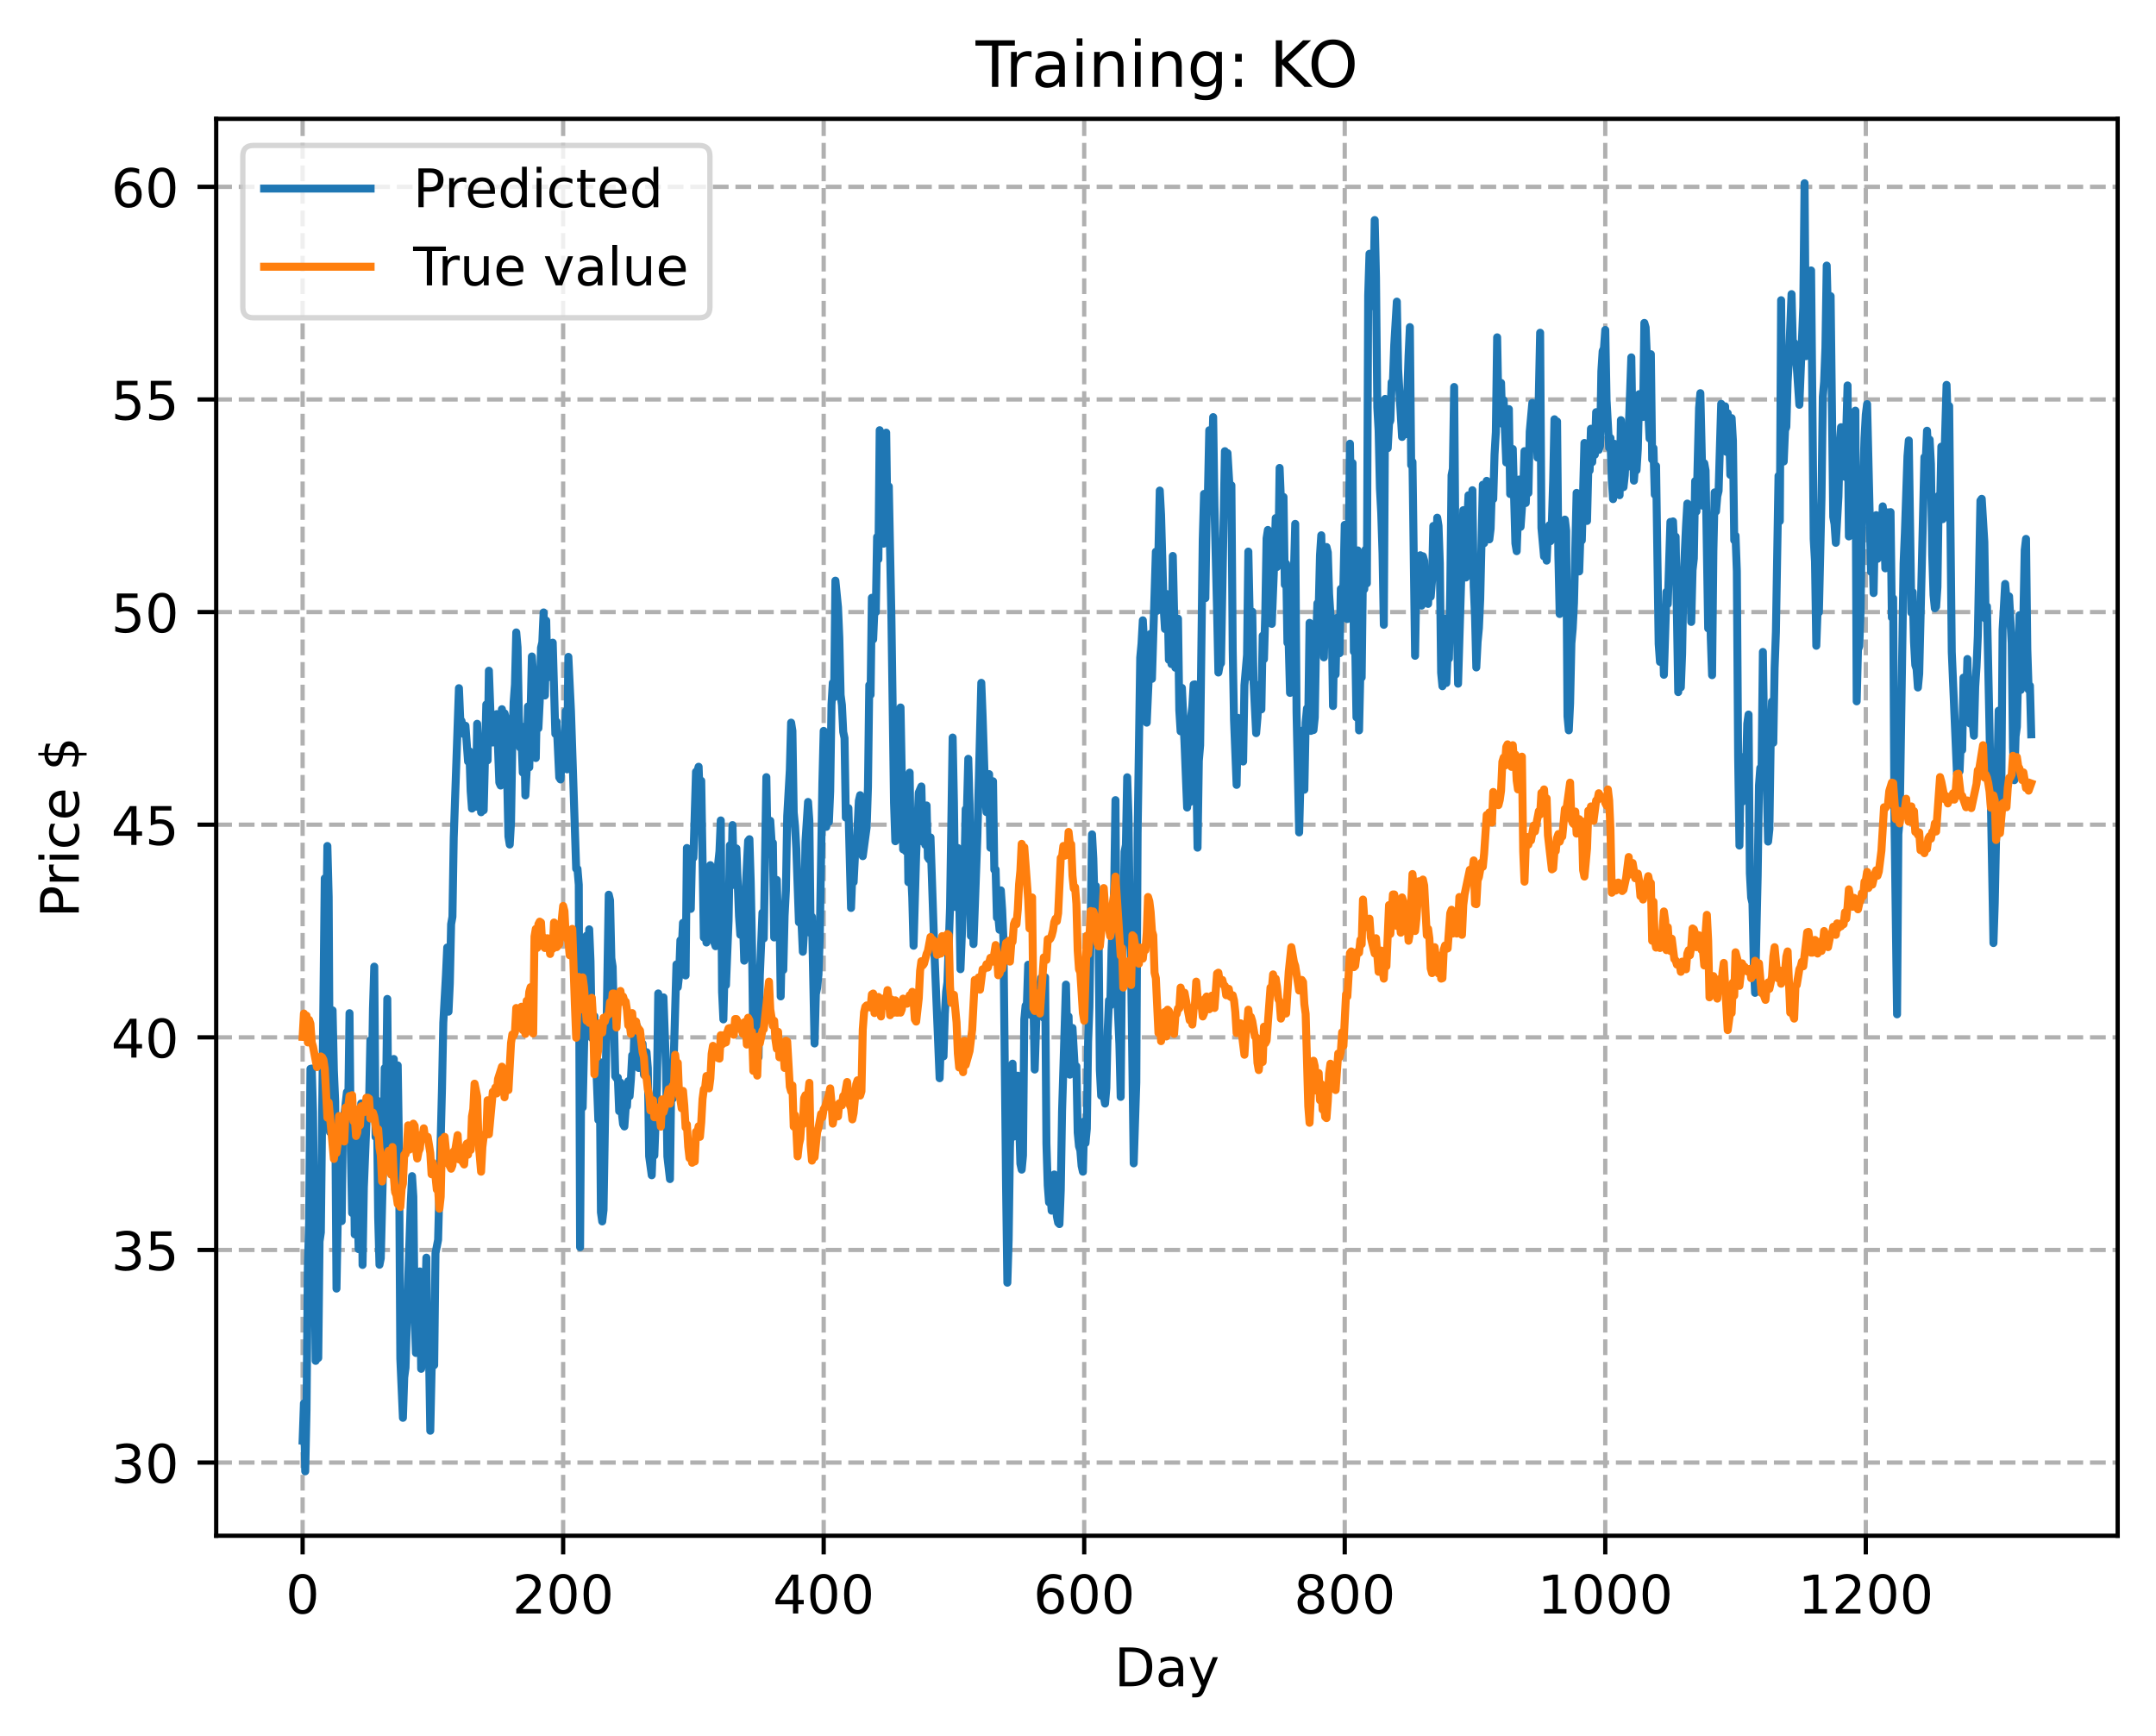 <?xml version="1.0" encoding="utf-8" standalone="no"?>
<!DOCTYPE svg PUBLIC "-//W3C//DTD SVG 1.1//EN"
  "http://www.w3.org/Graphics/SVG/1.1/DTD/svg11.dtd">
<!-- Created with matplotlib (https://matplotlib.org/) -->
<svg height="325.986pt" version="1.1" viewBox="0 0 404.923 325.986" width="404.923pt" xmlns="http://www.w3.org/2000/svg" xmlns:xlink="http://www.w3.org/1999/xlink">
 <defs>
  <style type="text/css">
*{stroke-linecap:butt;stroke-linejoin:round;}
  </style>
 </defs>
 <g id="figure_1">
  <g id="patch_1">
   <path d="M 0 325.986 
L 404.923 325.986 
L 404.923 0 
L 0 0 
z
" style="fill:#ffffff;"/>
  </g>
  <g id="axes_1">
   <g id="patch_2">
    <path d="M 40.603 288.43 
L 397.723 288.43 
L 397.723 22.318 
L 40.603 22.318 
z
" style="fill:#ffffff;"/>
   </g>
   <g id="matplotlib.axis_1">
    <g id="xtick_1">
     <g id="line2d_1">
      <path clip-path="url(#pf9a48cbdee)" d="M 56.836 288.43 
L 56.836 22.318 
" style="fill:none;stroke:#b0b0b0;stroke-dasharray:2.96,1.28;stroke-dashoffset:0;stroke-width:0.8;"/>
     </g>
     <g id="line2d_2">
      <defs>
       <path d="M 0 0 
L 0 3.5 
" id="mb32e1b54d1" style="stroke:#000000;stroke-width:0.8;"/>
      </defs>
      <g>
       <use style="stroke:#000000;stroke-width:0.8;" x="56.836" xlink:href="#mb32e1b54d1" y="288.43"/>
      </g>
     </g>
     <g id="text_1">
      <!-- 0 -->
      <defs>
       <path d="M 31.781 66.406 
Q 24.172 66.406 20.328 58.906 
Q 16.5 51.422 16.5 36.375 
Q 16.5 21.391 20.328 13.891 
Q 24.172 6.391 31.781 6.391 
Q 39.453 6.391 43.281 13.891 
Q 47.125 21.391 47.125 36.375 
Q 47.125 51.422 43.281 58.906 
Q 39.453 66.406 31.781 66.406 
z
M 31.781 74.219 
Q 44.047 74.219 50.516 64.516 
Q 56.984 54.828 56.984 36.375 
Q 56.984 17.969 50.516 8.266 
Q 44.047 -1.422 31.781 -1.422 
Q 19.531 -1.422 13.062 8.266 
Q 6.594 17.969 6.594 36.375 
Q 6.594 54.828 13.062 64.516 
Q 19.531 74.219 31.781 74.219 
z
" id="DejaVuSans-48"/>
      </defs>
      <g transform="translate(53.655 303.029)scale(0.1 -0.1)">
       <use xlink:href="#DejaVuSans-48"/>
      </g>
     </g>
    </g>
    <g id="xtick_2">
     <g id="line2d_3">
      <path clip-path="url(#pf9a48cbdee)" d="M 105.766 288.43 
L 105.766 22.318 
" style="fill:none;stroke:#b0b0b0;stroke-dasharray:2.96,1.28;stroke-dashoffset:0;stroke-width:0.8;"/>
     </g>
     <g id="line2d_4">
      <g>
       <use style="stroke:#000000;stroke-width:0.8;" x="105.766" xlink:href="#mb32e1b54d1" y="288.43"/>
      </g>
     </g>
     <g id="text_2">
      <!-- 200 -->
      <defs>
       <path d="M 19.188 8.297 
L 53.609 8.297 
L 53.609 0 
L 7.328 0 
L 7.328 8.297 
Q 12.938 14.109 22.625 23.891 
Q 32.328 33.688 34.812 36.531 
Q 39.547 41.844 41.422 45.531 
Q 43.312 49.219 43.312 52.781 
Q 43.312 58.594 39.234 62.25 
Q 35.156 65.922 28.609 65.922 
Q 23.969 65.922 18.812 64.312 
Q 13.672 62.703 7.812 59.422 
L 7.812 69.391 
Q 13.766 71.781 18.938 73 
Q 24.125 74.219 28.422 74.219 
Q 39.75 74.219 46.484 68.547 
Q 53.219 62.891 53.219 53.422 
Q 53.219 48.922 51.531 44.891 
Q 49.859 40.875 45.406 35.406 
Q 44.188 33.984 37.641 27.219 
Q 31.109 20.453 19.188 8.297 
z
" id="DejaVuSans-50"/>
      </defs>
      <g transform="translate(96.223 303.029)scale(0.1 -0.1)">
       <use xlink:href="#DejaVuSans-50"/>
       <use x="63.623" xlink:href="#DejaVuSans-48"/>
       <use x="127.246" xlink:href="#DejaVuSans-48"/>
      </g>
     </g>
    </g>
    <g id="xtick_3">
     <g id="line2d_5">
      <path clip-path="url(#pf9a48cbdee)" d="M 154.697 288.43 
L 154.697 22.318 
" style="fill:none;stroke:#b0b0b0;stroke-dasharray:2.96,1.28;stroke-dashoffset:0;stroke-width:0.8;"/>
     </g>
     <g id="line2d_6">
      <g>
       <use style="stroke:#000000;stroke-width:0.8;" x="154.697" xlink:href="#mb32e1b54d1" y="288.43"/>
      </g>
     </g>
     <g id="text_3">
      <!-- 400 -->
      <defs>
       <path d="M 37.797 64.312 
L 12.891 25.391 
L 37.797 25.391 
z
M 35.203 72.906 
L 47.609 72.906 
L 47.609 25.391 
L 58.016 25.391 
L 58.016 17.188 
L 47.609 17.188 
L 47.609 0 
L 37.797 0 
L 37.797 17.188 
L 4.891 17.188 
L 4.891 26.703 
z
" id="DejaVuSans-52"/>
      </defs>
      <g transform="translate(145.153 303.029)scale(0.1 -0.1)">
       <use xlink:href="#DejaVuSans-52"/>
       <use x="63.623" xlink:href="#DejaVuSans-48"/>
       <use x="127.246" xlink:href="#DejaVuSans-48"/>
      </g>
     </g>
    </g>
    <g id="xtick_4">
     <g id="line2d_7">
      <path clip-path="url(#pf9a48cbdee)" d="M 203.628 288.43 
L 203.628 22.318 
" style="fill:none;stroke:#b0b0b0;stroke-dasharray:2.96,1.28;stroke-dashoffset:0;stroke-width:0.8;"/>
     </g>
     <g id="line2d_8">
      <g>
       <use style="stroke:#000000;stroke-width:0.8;" x="203.628" xlink:href="#mb32e1b54d1" y="288.43"/>
      </g>
     </g>
     <g id="text_4">
      <!-- 600 -->
      <defs>
       <path d="M 33.016 40.375 
Q 26.375 40.375 22.484 35.828 
Q 18.609 31.297 18.609 23.391 
Q 18.609 15.531 22.484 10.953 
Q 26.375 6.391 33.016 6.391 
Q 39.656 6.391 43.531 10.953 
Q 47.406 15.531 47.406 23.391 
Q 47.406 31.297 43.531 35.828 
Q 39.656 40.375 33.016 40.375 
z
M 52.594 71.297 
L 52.594 62.312 
Q 48.875 64.062 45.094 64.984 
Q 41.312 65.922 37.594 65.922 
Q 27.828 65.922 22.672 59.328 
Q 17.531 52.734 16.797 39.406 
Q 19.672 43.656 24.016 45.922 
Q 28.375 48.188 33.594 48.188 
Q 44.578 48.188 50.953 41.516 
Q 57.328 34.859 57.328 23.391 
Q 57.328 12.156 50.688 5.359 
Q 44.047 -1.422 33.016 -1.422 
Q 20.359 -1.422 13.672 8.266 
Q 6.984 17.969 6.984 36.375 
Q 6.984 53.656 15.188 63.938 
Q 23.391 74.219 37.203 74.219 
Q 40.922 74.219 44.703 73.484 
Q 48.484 72.75 52.594 71.297 
z
" id="DejaVuSans-54"/>
      </defs>
      <g transform="translate(194.084 303.029)scale(0.1 -0.1)">
       <use xlink:href="#DejaVuSans-54"/>
       <use x="63.623" xlink:href="#DejaVuSans-48"/>
       <use x="127.246" xlink:href="#DejaVuSans-48"/>
      </g>
     </g>
    </g>
    <g id="xtick_5">
     <g id="line2d_9">
      <path clip-path="url(#pf9a48cbdee)" d="M 252.558 288.43 
L 252.558 22.318 
" style="fill:none;stroke:#b0b0b0;stroke-dasharray:2.96,1.28;stroke-dashoffset:0;stroke-width:0.8;"/>
     </g>
     <g id="line2d_10">
      <g>
       <use style="stroke:#000000;stroke-width:0.8;" x="252.558" xlink:href="#mb32e1b54d1" y="288.43"/>
      </g>
     </g>
     <g id="text_5">
      <!-- 800 -->
      <defs>
       <path d="M 31.781 34.625 
Q 24.75 34.625 20.719 30.859 
Q 16.703 27.094 16.703 20.516 
Q 16.703 13.922 20.719 10.156 
Q 24.75 6.391 31.781 6.391 
Q 38.812 6.391 42.859 10.172 
Q 46.922 13.969 46.922 20.516 
Q 46.922 27.094 42.891 30.859 
Q 38.875 34.625 31.781 34.625 
z
M 21.922 38.812 
Q 15.578 40.375 12.031 44.719 
Q 8.5 49.078 8.5 55.328 
Q 8.5 64.062 14.719 69.141 
Q 20.953 74.219 31.781 74.219 
Q 42.672 74.219 48.875 69.141 
Q 55.078 64.062 55.078 55.328 
Q 55.078 49.078 51.531 44.719 
Q 48 40.375 41.703 38.812 
Q 48.828 37.156 52.797 32.312 
Q 56.781 27.484 56.781 20.516 
Q 56.781 9.906 50.312 4.234 
Q 43.844 -1.422 31.781 -1.422 
Q 19.734 -1.422 13.25 4.234 
Q 6.781 9.906 6.781 20.516 
Q 6.781 27.484 10.781 32.312 
Q 14.797 37.156 21.922 38.812 
z
M 18.312 54.391 
Q 18.312 48.734 21.844 45.562 
Q 25.391 42.391 31.781 42.391 
Q 38.141 42.391 41.719 45.562 
Q 45.312 48.734 45.312 54.391 
Q 45.312 60.062 41.719 63.234 
Q 38.141 66.406 31.781 66.406 
Q 25.391 66.406 21.844 63.234 
Q 18.312 60.062 18.312 54.391 
z
" id="DejaVuSans-56"/>
      </defs>
      <g transform="translate(243.015 303.029)scale(0.1 -0.1)">
       <use xlink:href="#DejaVuSans-56"/>
       <use x="63.623" xlink:href="#DejaVuSans-48"/>
       <use x="127.246" xlink:href="#DejaVuSans-48"/>
      </g>
     </g>
    </g>
    <g id="xtick_6">
     <g id="line2d_11">
      <path clip-path="url(#pf9a48cbdee)" d="M 301.489 288.43 
L 301.489 22.318 
" style="fill:none;stroke:#b0b0b0;stroke-dasharray:2.96,1.28;stroke-dashoffset:0;stroke-width:0.8;"/>
     </g>
     <g id="line2d_12">
      <g>
       <use style="stroke:#000000;stroke-width:0.8;" x="301.489" xlink:href="#mb32e1b54d1" y="288.43"/>
      </g>
     </g>
     <g id="text_6">
      <!-- 1000 -->
      <defs>
       <path d="M 12.406 8.297 
L 28.516 8.297 
L 28.516 63.922 
L 10.984 60.406 
L 10.984 69.391 
L 28.422 72.906 
L 38.281 72.906 
L 38.281 8.297 
L 54.391 8.297 
L 54.391 0 
L 12.406 0 
z
" id="DejaVuSans-49"/>
      </defs>
      <g transform="translate(288.764 303.029)scale(0.1 -0.1)">
       <use xlink:href="#DejaVuSans-49"/>
       <use x="63.623" xlink:href="#DejaVuSans-48"/>
       <use x="127.246" xlink:href="#DejaVuSans-48"/>
       <use x="190.869" xlink:href="#DejaVuSans-48"/>
      </g>
     </g>
    </g>
    <g id="xtick_7">
     <g id="line2d_13">
      <path clip-path="url(#pf9a48cbdee)" d="M 350.419 288.43 
L 350.419 22.318 
" style="fill:none;stroke:#b0b0b0;stroke-dasharray:2.96,1.28;stroke-dashoffset:0;stroke-width:0.8;"/>
     </g>
     <g id="line2d_14">
      <g>
       <use style="stroke:#000000;stroke-width:0.8;" x="350.419" xlink:href="#mb32e1b54d1" y="288.43"/>
      </g>
     </g>
     <g id="text_7">
      <!-- 1200 -->
      <g transform="translate(337.694 303.029)scale(0.1 -0.1)">
       <use xlink:href="#DejaVuSans-49"/>
       <use x="63.623" xlink:href="#DejaVuSans-50"/>
       <use x="127.246" xlink:href="#DejaVuSans-48"/>
       <use x="190.869" xlink:href="#DejaVuSans-48"/>
      </g>
     </g>
    </g>
    <g id="text_8">
     <!-- Day -->
     <defs>
      <path d="M 19.672 64.797 
L 19.672 8.109 
L 31.594 8.109 
Q 46.688 8.109 53.688 14.938 
Q 60.688 21.781 60.688 36.531 
Q 60.688 51.172 53.688 57.984 
Q 46.688 64.797 31.594 64.797 
z
M 9.812 72.906 
L 30.078 72.906 
Q 51.266 72.906 61.172 64.094 
Q 71.094 55.281 71.094 36.531 
Q 71.094 17.672 61.125 8.828 
Q 51.172 0 30.078 0 
L 9.812 0 
z
" id="DejaVuSans-68"/>
      <path d="M 34.281 27.484 
Q 23.391 27.484 19.188 25 
Q 14.984 22.516 14.984 16.5 
Q 14.984 11.719 18.141 8.906 
Q 21.297 6.109 26.703 6.109 
Q 34.188 6.109 38.703 11.406 
Q 43.219 16.703 43.219 25.484 
L 43.219 27.484 
z
M 52.203 31.203 
L 52.203 0 
L 43.219 0 
L 43.219 8.297 
Q 40.141 3.328 35.547 0.953 
Q 30.953 -1.422 24.312 -1.422 
Q 15.922 -1.422 10.953 3.297 
Q 6 8.016 6 15.922 
Q 6 25.141 12.172 29.828 
Q 18.359 34.516 30.609 34.516 
L 43.219 34.516 
L 43.219 35.406 
Q 43.219 41.609 39.141 45 
Q 35.062 48.391 27.688 48.391 
Q 23 48.391 18.547 47.266 
Q 14.109 46.141 10.016 43.891 
L 10.016 52.203 
Q 14.938 54.109 19.578 55.047 
Q 24.219 56 28.609 56 
Q 40.484 56 46.344 49.844 
Q 52.203 43.703 52.203 31.203 
z
" id="DejaVuSans-97"/>
      <path d="M 32.172 -5.078 
Q 28.375 -14.844 24.75 -17.812 
Q 21.141 -20.797 15.094 -20.797 
L 7.906 -20.797 
L 7.906 -13.281 
L 13.188 -13.281 
Q 16.891 -13.281 18.938 -11.516 
Q 21 -9.766 23.484 -3.219 
L 25.094 0.875 
L 2.984 54.688 
L 12.5 54.688 
L 29.594 11.922 
L 46.688 54.688 
L 56.203 54.688 
z
" id="DejaVuSans-121"/>
     </defs>
     <g transform="translate(209.29 316.707)scale(0.1 -0.1)">
      <use xlink:href="#DejaVuSans-68"/>
      <use x="77.002" xlink:href="#DejaVuSans-97"/>
      <use x="138.281" xlink:href="#DejaVuSans-121"/>
     </g>
    </g>
   </g>
   <g id="matplotlib.axis_2">
    <g id="ytick_1">
     <g id="line2d_15">
      <path clip-path="url(#pf9a48cbdee)" d="M 40.603 274.691 
L 397.723 274.691 
" style="fill:none;stroke:#b0b0b0;stroke-dasharray:2.96,1.28;stroke-dashoffset:0;stroke-width:0.8;"/>
     </g>
     <g id="line2d_16">
      <defs>
       <path d="M 0 0 
L -3.5 0 
" id="m918a52fc8a" style="stroke:#000000;stroke-width:0.8;"/>
      </defs>
      <g>
       <use style="stroke:#000000;stroke-width:0.8;" x="40.603" xlink:href="#m918a52fc8a" y="274.691"/>
      </g>
     </g>
     <g id="text_9">
      <!-- 30 -->
      <defs>
       <path d="M 40.578 39.312 
Q 47.656 37.797 51.625 33 
Q 55.609 28.219 55.609 21.188 
Q 55.609 10.406 48.188 4.484 
Q 40.766 -1.422 27.094 -1.422 
Q 22.516 -1.422 17.656 -0.516 
Q 12.797 0.391 7.625 2.203 
L 7.625 11.719 
Q 11.719 9.328 16.594 8.109 
Q 21.484 6.891 26.812 6.891 
Q 36.078 6.891 40.938 10.547 
Q 45.797 14.203 45.797 21.188 
Q 45.797 27.641 41.281 31.266 
Q 36.766 34.906 28.719 34.906 
L 20.219 34.906 
L 20.219 43.016 
L 29.109 43.016 
Q 36.375 43.016 40.234 45.922 
Q 44.094 48.828 44.094 54.297 
Q 44.094 59.906 40.109 62.906 
Q 36.141 65.922 28.719 65.922 
Q 24.656 65.922 20.016 65.031 
Q 15.375 64.156 9.812 62.312 
L 9.812 71.094 
Q 15.438 72.656 20.344 73.438 
Q 25.25 74.219 29.594 74.219 
Q 40.828 74.219 47.359 69.109 
Q 53.906 64.016 53.906 55.328 
Q 53.906 49.266 50.438 45.094 
Q 46.969 40.922 40.578 39.312 
z
" id="DejaVuSans-51"/>
      </defs>
      <g transform="translate(20.878 278.49)scale(0.1 -0.1)">
       <use xlink:href="#DejaVuSans-51"/>
       <use x="63.623" xlink:href="#DejaVuSans-48"/>
      </g>
     </g>
    </g>
    <g id="ytick_2">
     <g id="line2d_17">
      <path clip-path="url(#pf9a48cbdee)" d="M 40.603 234.757 
L 397.723 234.757 
" style="fill:none;stroke:#b0b0b0;stroke-dasharray:2.96,1.28;stroke-dashoffset:0;stroke-width:0.8;"/>
     </g>
     <g id="line2d_18">
      <g>
       <use style="stroke:#000000;stroke-width:0.8;" x="40.603" xlink:href="#m918a52fc8a" y="234.757"/>
      </g>
     </g>
     <g id="text_10">
      <!-- 35 -->
      <defs>
       <path d="M 10.797 72.906 
L 49.516 72.906 
L 49.516 64.594 
L 19.828 64.594 
L 19.828 46.734 
Q 21.969 47.469 24.109 47.828 
Q 26.266 48.188 28.422 48.188 
Q 40.625 48.188 47.75 41.5 
Q 54.891 34.812 54.891 23.391 
Q 54.891 11.625 47.562 5.094 
Q 40.234 -1.422 26.906 -1.422 
Q 22.312 -1.422 17.547 -0.641 
Q 12.797 0.141 7.719 1.703 
L 7.719 11.625 
Q 12.109 9.234 16.797 8.062 
Q 21.484 6.891 26.703 6.891 
Q 35.156 6.891 40.078 11.328 
Q 45.016 15.766 45.016 23.391 
Q 45.016 31 40.078 35.438 
Q 35.156 39.891 26.703 39.891 
Q 22.75 39.891 18.812 39.016 
Q 14.891 38.141 10.797 36.281 
z
" id="DejaVuSans-53"/>
      </defs>
      <g transform="translate(20.878 238.557)scale(0.1 -0.1)">
       <use xlink:href="#DejaVuSans-51"/>
       <use x="63.623" xlink:href="#DejaVuSans-53"/>
      </g>
     </g>
    </g>
    <g id="ytick_3">
     <g id="line2d_19">
      <path clip-path="url(#pf9a48cbdee)" d="M 40.603 194.823 
L 397.723 194.823 
" style="fill:none;stroke:#b0b0b0;stroke-dasharray:2.96,1.28;stroke-dashoffset:0;stroke-width:0.8;"/>
     </g>
     <g id="line2d_20">
      <g>
       <use style="stroke:#000000;stroke-width:0.8;" x="40.603" xlink:href="#m918a52fc8a" y="194.823"/>
      </g>
     </g>
     <g id="text_11">
      <!-- 40 -->
      <g transform="translate(20.878 198.623)scale(0.1 -0.1)">
       <use xlink:href="#DejaVuSans-52"/>
       <use x="63.623" xlink:href="#DejaVuSans-48"/>
      </g>
     </g>
    </g>
    <g id="ytick_4">
     <g id="line2d_21">
      <path clip-path="url(#pf9a48cbdee)" d="M 40.603 154.89 
L 397.723 154.89 
" style="fill:none;stroke:#b0b0b0;stroke-dasharray:2.96,1.28;stroke-dashoffset:0;stroke-width:0.8;"/>
     </g>
     <g id="line2d_22">
      <g>
       <use style="stroke:#000000;stroke-width:0.8;" x="40.603" xlink:href="#m918a52fc8a" y="154.89"/>
      </g>
     </g>
     <g id="text_12">
      <!-- 45 -->
      <g transform="translate(20.878 158.689)scale(0.1 -0.1)">
       <use xlink:href="#DejaVuSans-52"/>
       <use x="63.623" xlink:href="#DejaVuSans-53"/>
      </g>
     </g>
    </g>
    <g id="ytick_5">
     <g id="line2d_23">
      <path clip-path="url(#pf9a48cbdee)" d="M 40.603 114.956 
L 397.723 114.956 
" style="fill:none;stroke:#b0b0b0;stroke-dasharray:2.96,1.28;stroke-dashoffset:0;stroke-width:0.8;"/>
     </g>
     <g id="line2d_24">
      <g>
       <use style="stroke:#000000;stroke-width:0.8;" x="40.603" xlink:href="#m918a52fc8a" y="114.956"/>
      </g>
     </g>
     <g id="text_13">
      <!-- 50 -->
      <g transform="translate(20.878 118.755)scale(0.1 -0.1)">
       <use xlink:href="#DejaVuSans-53"/>
       <use x="63.623" xlink:href="#DejaVuSans-48"/>
      </g>
     </g>
    </g>
    <g id="ytick_6">
     <g id="line2d_25">
      <path clip-path="url(#pf9a48cbdee)" d="M 40.603 75.022 
L 397.723 75.022 
" style="fill:none;stroke:#b0b0b0;stroke-dasharray:2.96,1.28;stroke-dashoffset:0;stroke-width:0.8;"/>
     </g>
     <g id="line2d_26">
      <g>
       <use style="stroke:#000000;stroke-width:0.8;" x="40.603" xlink:href="#m918a52fc8a" y="75.022"/>
      </g>
     </g>
     <g id="text_14">
      <!-- 55 -->
      <g transform="translate(20.878 78.821)scale(0.1 -0.1)">
       <use xlink:href="#DejaVuSans-53"/>
       <use x="63.623" xlink:href="#DejaVuSans-53"/>
      </g>
     </g>
    </g>
    <g id="ytick_7">
     <g id="line2d_27">
      <path clip-path="url(#pf9a48cbdee)" d="M 40.603 35.088 
L 397.723 35.088 
" style="fill:none;stroke:#b0b0b0;stroke-dasharray:2.96,1.28;stroke-dashoffset:0;stroke-width:0.8;"/>
     </g>
     <g id="line2d_28">
      <g>
       <use style="stroke:#000000;stroke-width:0.8;" x="40.603" xlink:href="#m918a52fc8a" y="35.088"/>
      </g>
     </g>
     <g id="text_15">
      <!-- 60 -->
      <g transform="translate(20.878 38.887)scale(0.1 -0.1)">
       <use xlink:href="#DejaVuSans-54"/>
       <use x="63.623" xlink:href="#DejaVuSans-48"/>
      </g>
     </g>
    </g>
    <g id="text_16">
     <!-- Price $ -->
     <defs>
      <path d="M 19.672 64.797 
L 19.672 37.406 
L 32.078 37.406 
Q 38.969 37.406 42.719 40.969 
Q 46.484 44.531 46.484 51.125 
Q 46.484 57.672 42.719 61.234 
Q 38.969 64.797 32.078 64.797 
z
M 9.812 72.906 
L 32.078 72.906 
Q 44.344 72.906 50.609 67.359 
Q 56.891 61.812 56.891 51.125 
Q 56.891 40.328 50.609 34.812 
Q 44.344 29.297 32.078 29.297 
L 19.672 29.297 
L 19.672 0 
L 9.812 0 
z
" id="DejaVuSans-80"/>
      <path d="M 41.109 46.297 
Q 39.594 47.172 37.812 47.578 
Q 36.031 48 33.891 48 
Q 26.266 48 22.188 43.047 
Q 18.109 38.094 18.109 28.812 
L 18.109 0 
L 9.078 0 
L 9.078 54.688 
L 18.109 54.688 
L 18.109 46.188 
Q 20.953 51.172 25.484 53.578 
Q 30.031 56 36.531 56 
Q 37.453 56 38.578 55.875 
Q 39.703 55.766 41.062 55.516 
z
" id="DejaVuSans-114"/>
      <path d="M 9.422 54.688 
L 18.406 54.688 
L 18.406 0 
L 9.422 0 
z
M 9.422 75.984 
L 18.406 75.984 
L 18.406 64.594 
L 9.422 64.594 
z
" id="DejaVuSans-105"/>
      <path d="M 48.781 52.594 
L 48.781 44.188 
Q 44.969 46.297 41.141 47.344 
Q 37.312 48.391 33.406 48.391 
Q 24.656 48.391 19.812 42.844 
Q 14.984 37.312 14.984 27.297 
Q 14.984 17.281 19.812 11.734 
Q 24.656 6.203 33.406 6.203 
Q 37.312 6.203 41.141 7.25 
Q 44.969 8.297 48.781 10.406 
L 48.781 2.094 
Q 45.016 0.344 40.984 -0.531 
Q 36.969 -1.422 32.422 -1.422 
Q 20.062 -1.422 12.781 6.344 
Q 5.516 14.109 5.516 27.297 
Q 5.516 40.672 12.859 48.328 
Q 20.219 56 33.016 56 
Q 37.156 56 41.109 55.141 
Q 45.062 54.297 48.781 52.594 
z
" id="DejaVuSans-99"/>
      <path d="M 56.203 29.594 
L 56.203 25.203 
L 14.891 25.203 
Q 15.484 15.922 20.484 11.062 
Q 25.484 6.203 34.422 6.203 
Q 39.594 6.203 44.453 7.469 
Q 49.312 8.734 54.109 11.281 
L 54.109 2.781 
Q 49.266 0.734 44.188 -0.344 
Q 39.109 -1.422 33.891 -1.422 
Q 20.797 -1.422 13.156 6.188 
Q 5.516 13.812 5.516 26.812 
Q 5.516 40.234 12.766 48.109 
Q 20.016 56 32.328 56 
Q 43.359 56 49.781 48.891 
Q 56.203 41.797 56.203 29.594 
z
M 47.219 32.234 
Q 47.125 39.594 43.094 43.984 
Q 39.062 48.391 32.422 48.391 
Q 24.906 48.391 20.391 44.141 
Q 15.875 39.891 15.188 32.172 
z
" id="DejaVuSans-101"/>
      <path id="DejaVuSans-32"/>
      <path d="M 33.797 -14.703 
L 28.906 -14.703 
L 28.859 0 
Q 23.734 0.094 18.609 1.188 
Q 13.484 2.297 8.297 4.5 
L 8.297 13.281 
Q 13.281 10.156 18.375 8.562 
Q 23.484 6.984 28.906 6.938 
L 28.906 29.203 
Q 18.109 30.953 13.203 35.156 
Q 8.297 39.359 8.297 46.688 
Q 8.297 54.641 13.625 59.219 
Q 18.953 63.812 28.906 64.5 
L 28.906 75.984 
L 33.797 75.984 
L 33.797 64.656 
Q 38.328 64.453 42.578 63.688 
Q 46.828 62.938 50.875 61.625 
L 50.875 53.078 
Q 46.828 55.125 42.547 56.25 
Q 38.281 57.375 33.797 57.562 
L 33.797 36.719 
Q 44.875 35.016 50.094 30.609 
Q 55.328 26.219 55.328 18.609 
Q 55.328 10.359 49.781 5.594 
Q 44.234 0.828 33.797 0.094 
z
M 28.906 37.594 
L 28.906 57.625 
Q 23.25 56.984 20.266 54.391 
Q 17.281 51.812 17.281 47.516 
Q 17.281 43.312 20.031 40.969 
Q 22.797 38.625 28.906 37.594 
z
M 33.797 28.219 
L 33.797 7.078 
Q 39.984 7.906 43.141 10.594 
Q 46.297 13.281 46.297 17.672 
Q 46.297 21.969 43.281 24.5 
Q 40.281 27.047 33.797 28.219 
z
" id="DejaVuSans-36"/>
     </defs>
     <g transform="translate(14.798 172.342)rotate(-90)scale(0.1 -0.1)">
      <use xlink:href="#DejaVuSans-80"/>
      <use x="58.553" xlink:href="#DejaVuSans-114"/>
      <use x="99.666" xlink:href="#DejaVuSans-105"/>
      <use x="127.449" xlink:href="#DejaVuSans-99"/>
      <use x="182.43" xlink:href="#DejaVuSans-101"/>
      <use x="243.953" xlink:href="#DejaVuSans-32"/>
      <use x="275.74" xlink:href="#DejaVuSans-36"/>
     </g>
    </g>
   </g>
   <g id="line2d_29">
    <path clip-path="url(#pf9a48cbdee)" d="M 56.836 270.555 
L 57.081 263.556 
L 57.325 276.334 
L 57.57 264.813 
L 57.814 238.077 
L 58.059 229.541 
L 58.304 200.745 
L 58.548 200.688 
L 58.793 208.775 
L 59.282 255.588 
L 59.527 255.153 
L 59.772 255.051 
L 60.016 233.154 
L 60.261 231.453 
L 60.995 164.962 
L 61.24 176.521 
L 61.484 158.888 
L 61.729 168.469 
L 61.974 212.637 
L 62.218 196.966 
L 62.463 189.761 
L 62.708 201.093 
L 62.952 206.883 
L 63.197 242.016 
L 63.441 228.546 
L 63.686 227.473 
L 63.931 227.839 
L 64.175 229.342 
L 64.42 209.79 
L 64.665 209.523 
L 65.154 205.107 
L 65.399 208.139 
L 65.643 190.288 
L 65.888 215.994 
L 66.133 227.813 
L 66.377 209.654 
L 66.622 231.842 
L 66.867 214.212 
L 67.356 234.606 
L 67.601 224.172 
L 67.845 207.239 
L 68.09 237.57 
L 68.335 223.081 
L 68.824 210.826 
L 69.069 207.94 
L 69.313 207.275 
L 69.558 195.377 
L 69.802 204.631 
L 70.047 189.467 
L 70.292 181.548 
L 70.536 213.528 
L 70.781 206.621 
L 71.026 228.674 
L 71.27 237.538 
L 71.515 236.332 
L 72.004 216.753 
L 72.249 200.604 
L 72.494 206.071 
L 72.738 187.61 
L 72.983 215.536 
L 73.228 209.69 
L 73.472 213.404 
L 73.717 215.316 
L 73.962 198.893 
L 74.206 223.353 
L 74.696 200.092 
L 74.94 215.876 
L 75.185 255.146 
L 75.674 266.287 
L 75.919 258.701 
L 76.163 256.861 
L 76.653 240.717 
L 77.142 226.023 
L 77.387 220.892 
L 77.631 224.783 
L 77.876 247.146 
L 78.121 254.109 
L 78.365 240.248 
L 78.61 241.895 
L 78.855 238.796 
L 79.099 257.084 
L 79.344 254.681 
L 79.589 239.037 
L 79.833 246.284 
L 80.078 236.21 
L 80.323 256.213 
L 80.567 253.667 
L 80.812 268.714 
L 81.056 257.521 
L 81.301 253.625 
L 81.546 256.395 
L 81.79 235.372 
L 82.28 232.872 
L 83.014 204.379 
L 83.258 192.076 
L 83.748 183.249 
L 83.992 177.953 
L 84.237 190.004 
L 84.482 184.729 
L 84.726 173.576 
L 84.971 172.187 
L 85.216 157.296 
L 86.194 129.25 
L 86.439 135.096 
L 86.684 135.409 
L 87.173 137.906 
L 87.417 136.301 
L 87.907 143.022 
L 88.151 141.086 
L 88.396 148.553 
L 88.641 151.859 
L 88.885 143.625 
L 89.13 143.091 
L 89.375 151.524 
L 89.619 135.935 
L 89.864 141.463 
L 90.109 142.956 
L 90.353 152.551 
L 90.598 148.488 
L 90.843 152.178 
L 91.332 132.309 
L 91.577 142.803 
L 91.821 125.969 
L 92.311 139.434 
L 92.555 139.441 
L 92.8 137.637 
L 93.044 137.253 
L 93.289 134.114 
L 93.778 146.986 
L 94.023 147.535 
L 94.268 133.196 
L 94.512 136.204 
L 94.757 133.958 
L 95.002 134.942 
L 95.491 157.103 
L 95.736 158.615 
L 95.98 154.356 
L 96.225 139.307 
L 96.47 131.819 
L 96.714 128.535 
L 96.959 118.775 
L 97.204 121.575 
L 97.448 134.245 
L 97.693 140.425 
L 97.938 138.836 
L 98.182 145.103 
L 98.427 136.504 
L 98.672 149.395 
L 98.916 144.604 
L 99.161 132.689 
L 99.405 144.12 
L 99.895 123.298 
L 100.139 126.975 
L 100.384 139.398 
L 100.629 142.364 
L 100.873 129.832 
L 101.118 136.78 
L 101.363 131.796 
L 101.607 121.665 
L 101.852 120.63 
L 102.097 115.023 
L 102.341 130.621 
L 102.586 116.557 
L 102.831 127.252 
L 103.075 121.165 
L 103.32 126.768 
L 103.565 124.8 
L 103.809 120.7 
L 104.299 137.839 
L 104.543 135.553 
L 105.032 146.012 
L 105.277 146.397 
L 105.522 141.197 
L 105.766 144.082 
L 106.011 141.569 
L 106.256 133.577 
L 106.5 144.495 
L 106.745 123.367 
L 107.234 133.53 
L 108.213 163.164 
L 108.458 163.193 
L 108.702 166.192 
L 108.947 234.239 
L 109.192 197.195 
L 109.436 207.993 
L 110.17 175.726 
L 110.415 181.074 
L 110.66 174.545 
L 110.904 180.501 
L 111.149 194.94 
L 111.393 192.257 
L 111.638 190.863 
L 112.372 210.336 
L 112.617 199.458 
L 112.861 227.691 
L 113.106 229.399 
L 113.351 227.254 
L 114.329 168.038 
L 114.574 169.084 
L 114.819 179.95 
L 115.063 181.563 
L 115.553 202.153 
L 115.797 202.511 
L 116.042 202.387 
L 116.287 208.679 
L 116.531 203.315 
L 116.776 208.907 
L 117.02 211.14 
L 117.265 211.567 
L 117.51 208.13 
L 117.754 207.787 
L 117.999 203.054 
L 118.244 205.883 
L 118.488 202.783 
L 118.733 198.193 
L 118.978 198.585 
L 119.222 191.765 
L 119.712 192.898 
L 119.956 200.583 
L 120.201 198.061 
L 120.446 199.699 
L 120.69 196.039 
L 120.935 201.854 
L 121.18 198.25 
L 121.424 197.604 
L 121.669 200.574 
L 121.914 217.152 
L 122.403 220.728 
L 122.648 214.186 
L 122.892 217.014 
L 123.381 204.086 
L 123.626 186.579 
L 123.871 193.751 
L 124.115 189.93 
L 124.36 190.183 
L 124.605 187.314 
L 125.094 200.764 
L 125.339 217.193 
L 125.828 221.445 
L 126.073 202.681 
L 126.317 206.368 
L 127.051 181.124 
L 127.296 185.413 
L 127.541 183.195 
L 127.785 176.596 
L 128.03 178.315 
L 128.275 173.316 
L 128.519 176.286 
L 128.764 183.202 
L 129.008 159.265 
L 129.253 169.205 
L 129.498 166.231 
L 129.742 170.703 
L 129.987 159.697 
L 130.232 161.091 
L 130.721 144.945 
L 130.966 144.846 
L 131.21 144.005 
L 131.455 150.952 
L 131.7 146.637 
L 132.189 176.086 
L 132.434 171.238 
L 132.678 177.019 
L 132.923 169.467 
L 133.168 172.194 
L 133.412 162.483 
L 133.657 173.874 
L 133.902 174.293 
L 134.146 176.965 
L 134.391 177.712 
L 134.636 175.039 
L 134.88 162.197 
L 135.125 159.856 
L 135.369 154.085 
L 135.614 186.27 
L 135.859 191.46 
L 136.103 181.425 
L 136.348 185.03 
L 136.837 172.87 
L 137.082 158.757 
L 137.327 166.335 
L 137.571 154.96 
L 137.816 164.957 
L 138.061 164.338 
L 138.305 159.341 
L 138.795 172.086 
L 139.039 175.559 
L 139.284 175.264 
L 139.529 172.804 
L 139.773 180.427 
L 140.018 167.757 
L 140.507 157.921 
L 140.752 157.611 
L 140.996 165.714 
L 141.241 177.777 
L 141.486 196.846 
L 141.73 195.741 
L 141.975 198.78 
L 142.22 195.751 
L 142.464 198.578 
L 142.709 183.13 
L 143.198 171.406 
L 143.443 176.251 
L 143.932 145.956 
L 144.177 160.447 
L 144.666 154.15 
L 144.911 158.07 
L 145.156 158.294 
L 145.4 176.065 
L 145.89 165.26 
L 146.134 174.445 
L 146.379 170.526 
L 146.624 187.139 
L 146.868 175.534 
L 147.113 182.174 
L 147.357 172.012 
L 147.602 167.25 
L 147.847 153.283 
L 148.336 144.666 
L 148.581 135.725 
L 148.825 137.263 
L 149.07 152.608 
L 149.315 155.143 
L 149.559 159.426 
L 150.049 173.214 
L 150.293 168.097 
L 150.783 178.751 
L 151.027 174.583 
L 151.272 158.11 
L 151.761 150.618 
L 152.006 154.132 
L 152.251 175.28 
L 152.495 172.17 
L 152.984 195.98 
L 153.229 186.703 
L 153.474 185.514 
L 153.718 183.055 
L 153.963 175.894 
L 154.452 147.08 
L 154.697 137.268 
L 154.942 142.158 
L 155.186 155.297 
L 155.431 147.564 
L 155.676 154.389 
L 155.92 148.625 
L 156.165 132.329 
L 156.41 128.256 
L 156.654 130.967 
L 156.899 109.052 
L 157.388 114.041 
L 157.633 119.736 
L 157.878 130.539 
L 158.122 132.418 
L 158.367 137.471 
L 158.612 138.629 
L 158.856 153.551 
L 159.101 153.374 
L 159.345 151.768 
L 159.835 170.528 
L 160.079 164.2 
L 160.324 165.665 
L 160.569 160.78 
L 160.813 160.356 
L 161.303 150.383 
L 161.547 149.344 
L 162.037 160.802 
L 162.771 155.351 
L 163.015 147.811 
L 163.26 128.673 
L 163.505 130.495 
L 163.749 112.27 
L 163.994 120.089 
L 164.239 114.102 
L 164.483 114.987 
L 164.728 100.848 
L 164.972 105.04 
L 165.217 80.797 
L 165.706 95.813 
L 165.951 102.113 
L 166.196 100.582 
L 166.44 81.262 
L 166.685 98.603 
L 166.93 91.356 
L 167.419 116.067 
L 167.908 150.768 
L 168.153 157.991 
L 168.398 148.321 
L 168.642 144.157 
L 168.887 144.627 
L 169.132 132.871 
L 169.621 159.524 
L 169.866 155.518 
L 170.11 159.863 
L 170.355 146.637 
L 170.6 165.679 
L 170.844 145.111 
L 171.089 163.363 
L 171.333 168.518 
L 171.578 177.625 
L 172.067 160.498 
L 172.557 148.852 
L 173.046 147.715 
L 173.291 158.048 
L 173.535 154.753 
L 173.78 158.679 
L 174.025 151.276 
L 174.269 161.038 
L 174.514 161.418 
L 174.759 157.273 
L 175.493 178.78 
L 176.471 202.502 
L 176.716 195.359 
L 176.96 195.963 
L 177.205 198.402 
L 177.45 190.442 
L 177.694 186.256 
L 177.939 184.473 
L 178.428 170.482 
L 178.918 138.52 
L 179.162 150.777 
L 179.407 170.339 
L 179.652 160.703 
L 179.896 159.264 
L 180.141 167.914 
L 180.386 182.029 
L 181.12 163.872 
L 181.364 151.978 
L 181.609 151.841 
L 181.854 142.513 
L 182.098 151.036 
L 182.343 175.782 
L 182.588 168.623 
L 182.832 177.31 
L 183.566 157.021 
L 184.3 128.244 
L 184.545 134.45 
L 185.034 149.372 
L 185.279 152.539 
L 185.523 151.184 
L 185.768 145.387 
L 186.013 159.22 
L 186.257 158.448 
L 186.502 146.729 
L 186.747 163.348 
L 186.991 163.308 
L 187.236 172.362 
L 187.481 172.001 
L 187.725 174.628 
L 187.97 167.222 
L 188.215 170.824 
L 188.459 176.435 
L 188.948 222.51 
L 189.193 240.909 
L 189.438 232.893 
L 189.682 215.476 
L 190.172 199.768 
L 190.416 213.46 
L 190.661 212.851 
L 191.15 202.031 
L 191.64 218.559 
L 191.884 219.671 
L 192.129 217.021 
L 192.374 191.453 
L 192.618 188.872 
L 192.863 188.527 
L 193.108 181.189 
L 193.352 184.11 
L 193.597 190.628 
L 193.842 184.981 
L 194.086 187.967 
L 194.331 200.872 
L 194.82 185.399 
L 195.065 185.833 
L 195.309 185.326 
L 195.554 183.647 
L 195.799 184.725 
L 196.043 191.2 
L 196.288 183.531 
L 196.533 214.798 
L 196.777 222.634 
L 197.022 225.82 
L 197.267 223.772 
L 197.511 227.381 
L 197.756 225.752 
L 198.001 220.581 
L 198.49 228.451 
L 198.735 229.647 
L 198.979 229.899 
L 199.224 223.501 
L 199.469 208.656 
L 200.203 184.924 
L 200.447 195.205 
L 200.692 190.901 
L 200.936 201.832 
L 201.181 194.29 
L 201.426 193.061 
L 201.915 201.727 
L 202.16 200.262 
L 202.404 212.691 
L 202.649 215.285 
L 202.894 216.033 
L 203.138 218.973 
L 203.383 220.059 
L 203.628 210.618 
L 203.872 214.689 
L 204.117 211.991 
L 204.362 195.649 
L 204.606 189.099 
L 205.096 156.704 
L 205.34 161.269 
L 205.585 170.144 
L 205.83 166.415 
L 206.319 174.767 
L 206.563 200.961 
L 206.808 205.782 
L 207.053 201.167 
L 207.297 205.951 
L 207.542 207.272 
L 207.787 204.325 
L 208.031 193.657 
L 208.276 187.885 
L 208.521 188.864 
L 208.765 178.433 
L 209.255 166.973 
L 209.499 150.275 
L 209.744 185.094 
L 210.233 196.109 
L 210.478 206.013 
L 210.723 179.826 
L 210.967 174.467 
L 211.212 159.959 
L 211.457 158.699 
L 211.701 145.978 
L 211.946 153.45 
L 212.191 172.256 
L 212.435 182.052 
L 212.924 218.493 
L 213.414 203.296 
L 213.658 156.535 
L 214.148 123.505 
L 214.392 120.887 
L 214.637 116.5 
L 214.882 121.012 
L 215.126 123.238 
L 215.371 135.724 
L 216.105 119.034 
L 216.35 127.498 
L 217.084 103.619 
L 217.328 114.718 
L 217.818 92.134 
L 218.062 96.691 
L 218.551 114.166 
L 218.796 118.131 
L 219.041 111.542 
L 219.285 113.167 
L 219.53 123.928 
L 219.775 118.927 
L 220.019 124.73 
L 220.264 104.414 
L 220.753 125.412 
L 220.998 117.628 
L 221.243 116.194 
L 221.487 133.407 
L 221.732 137.351 
L 221.977 129.194 
L 222.466 139.552 
L 222.955 151.666 
L 223.2 144.752 
L 223.445 150.68 
L 223.689 134.817 
L 223.934 132.668 
L 224.179 128.571 
L 224.423 128.531 
L 224.912 159.205 
L 225.157 142.883 
L 225.402 139.975 
L 225.891 101.317 
L 226.136 92.762 
L 226.38 112.34 
L 226.625 96.768 
L 226.87 92.353 
L 227.114 80.806 
L 227.359 84.728 
L 227.604 86.599 
L 227.848 78.337 
L 228.093 95.086 
L 228.582 114.675 
L 228.827 126.313 
L 229.072 124.927 
L 229.316 124.563 
L 230.05 84.735 
L 230.295 93.673 
L 230.539 85.095 
L 231.029 93.351 
L 231.273 91.139 
L 231.518 122.134 
L 231.763 135.207 
L 232.252 147.413 
L 232.497 134.83 
L 232.741 136.52 
L 232.986 140.032 
L 233.475 143.025 
L 233.72 128.699 
L 234.209 122.998 
L 234.454 103.595 
L 234.943 127.152 
L 235.188 114.873 
L 235.433 128.109 
L 235.922 137.697 
L 236.167 134.783 
L 236.411 129.68 
L 236.656 128.519 
L 236.9 133.235 
L 237.145 119.393 
L 237.39 123.799 
L 237.634 115.28 
L 237.879 101.118 
L 238.124 99.529 
L 238.368 103.926 
L 238.613 116.99 
L 238.858 117.173 
L 239.347 104.749 
L 239.592 97.302 
L 239.836 106.491 
L 240.081 104.997 
L 240.326 87.887 
L 240.815 99.98 
L 241.06 93.338 
L 241.304 109.822 
L 241.549 105.859 
L 241.794 120.721 
L 242.038 121.08 
L 242.283 130.137 
L 242.527 119.062 
L 242.772 116.246 
L 243.261 98.385 
L 243.506 133.687 
L 243.995 156.339 
L 244.24 146.851 
L 244.485 143.83 
L 244.729 137.171 
L 244.974 148.323 
L 245.219 135.714 
L 245.463 133.058 
L 245.708 134.716 
L 245.953 116.98 
L 246.197 137.275 
L 246.442 136.509 
L 246.687 137.116 
L 246.931 134.747 
L 247.176 120.617 
L 247.421 113.319 
L 247.665 114.306 
L 247.91 104.264 
L 248.155 100.529 
L 248.644 123.459 
L 249.133 102.735 
L 249.378 103.755 
L 249.622 111.546 
L 249.867 115.359 
L 250.112 116.487 
L 250.356 132.601 
L 250.601 118.339 
L 250.846 126.675 
L 251.09 116.043 
L 251.335 122.019 
L 251.58 122.688 
L 251.824 110.598 
L 252.069 113.818 
L 252.314 109.571 
L 252.558 98.569 
L 252.803 115.522 
L 253.048 116.269 
L 253.292 103.976 
L 253.537 83.327 
L 253.782 97.611 
L 254.026 86.961 
L 254.271 122.379 
L 254.515 120.636 
L 254.76 134.723 
L 255.005 103.372 
L 255.249 137.174 
L 255.494 126.073 
L 255.739 127.244 
L 255.983 106.563 
L 256.228 110.666 
L 256.473 103.21 
L 256.717 109.571 
L 256.962 55.493 
L 257.207 47.658 
L 257.451 57.555 
L 257.696 56.941 
L 257.941 56.885 
L 258.185 41.329 
L 258.43 52.18 
L 258.675 76.506 
L 258.919 80.842 
L 259.164 91.712 
L 259.409 96.3 
L 259.653 103.889 
L 259.898 117.35 
L 260.143 74.921 
L 260.387 84.114 
L 260.632 84.181 
L 260.876 79.583 
L 261.121 78.983 
L 261.366 71.79 
L 261.61 71.58 
L 261.855 64.785 
L 262.344 56.649 
L 262.589 69.361 
L 263.323 82.064 
L 263.812 76.121 
L 264.057 81.544 
L 264.546 66.85 
L 264.791 61.437 
L 265.036 87.353 
L 265.28 86.753 
L 265.77 123.167 
L 266.014 108.51 
L 266.259 110.671 
L 266.748 104.283 
L 266.993 113.742 
L 267.237 104.467 
L 267.482 105.314 
L 267.727 112.496 
L 267.971 112.058 
L 268.216 113.421 
L 268.461 107.594 
L 268.705 112.07 
L 268.95 109.062 
L 269.195 98.779 
L 269.439 106.63 
L 269.684 106.684 
L 269.929 97.226 
L 270.173 98.766 
L 270.418 105.85 
L 270.663 126.357 
L 270.907 128.878 
L 271.397 116.174 
L 271.641 128.277 
L 271.886 123.032 
L 272.131 123.696 
L 272.375 110.809 
L 272.62 89.26 
L 272.864 88.048 
L 273.109 72.681 
L 273.354 104.312 
L 273.843 128.41 
L 274.822 95.817 
L 275.311 108.467 
L 275.556 98.456 
L 275.8 93.017 
L 276.045 103.276 
L 276.29 101.118 
L 276.534 92.071 
L 276.779 110.111 
L 277.024 115.698 
L 277.268 125.359 
L 277.513 120.542 
L 277.758 117.952 
L 278.002 112.556 
L 278.491 91.036 
L 278.736 102.015 
L 279.225 90.306 
L 279.47 98.852 
L 279.715 101.303 
L 279.959 99.284 
L 280.204 91.349 
L 280.449 93.738 
L 280.693 85.349 
L 280.938 81.14 
L 281.183 63.352 
L 281.427 76.701 
L 281.672 79.104 
L 281.917 71.912 
L 282.161 79.612 
L 282.406 75.166 
L 282.895 86.865 
L 283.14 80.089 
L 283.385 76.833 
L 283.629 92.79 
L 284.118 84.324 
L 284.608 102.059 
L 284.852 103.517 
L 285.342 90.063 
L 285.586 98.955 
L 286.076 91.955 
L 286.32 84.732 
L 286.565 94.468 
L 286.81 87.861 
L 287.054 92.594 
L 287.299 81.088 
L 287.788 75.676 
L 288.033 75.821 
L 288.278 80.738 
L 288.522 80.106 
L 288.767 85.947 
L 289.256 62.493 
L 289.501 99.13 
L 289.99 104.511 
L 290.235 100.158 
L 290.479 105.293 
L 290.724 99.957 
L 290.969 98.658 
L 291.213 101.639 
L 291.458 98.239 
L 291.703 90.362 
L 291.947 78.745 
L 292.192 89.387 
L 292.437 79.152 
L 292.681 104.26 
L 292.926 115.32 
L 293.171 108.221 
L 293.415 113.999 
L 293.66 110.807 
L 293.905 97.586 
L 294.149 99.703 
L 294.394 134.534 
L 294.639 137.165 
L 294.883 132.127 
L 295.128 120.83 
L 295.373 118.071 
L 295.617 113.216 
L 296.106 92.568 
L 296.351 105.282 
L 296.596 107.322 
L 296.84 99.973 
L 297.085 101.508 
L 297.574 83.195 
L 297.819 95.084 
L 298.064 97.842 
L 298.308 87.901 
L 298.553 88.376 
L 298.798 80.523 
L 299.042 86.803 
L 299.287 81.489 
L 299.532 85.409 
L 299.776 77.408 
L 300.021 77.397 
L 300.266 84.5 
L 300.51 83.73 
L 300.755 69.743 
L 301 65.923 
L 301.244 65.404 
L 301.489 61.975 
L 301.734 75.155 
L 302.223 84.112 
L 302.467 82.259 
L 302.712 90.179 
L 302.957 93.743 
L 303.201 83.35 
L 303.446 91.377 
L 303.691 87.81 
L 303.935 87.497 
L 304.18 93.012 
L 304.425 78.909 
L 304.914 91.496 
L 305.159 89.261 
L 305.403 83.601 
L 305.648 87.687 
L 306.382 67.12 
L 306.627 82.145 
L 306.871 90.274 
L 307.116 87.06 
L 307.361 88.313 
L 307.605 84.307 
L 307.85 74.026 
L 308.339 76.902 
L 308.584 78.315 
L 308.828 60.645 
L 309.073 61.497 
L 309.318 67.268 
L 309.562 77.343 
L 309.807 82.367 
L 310.052 66.52 
L 310.296 86.308 
L 310.541 84.155 
L 310.786 92.899 
L 311.03 87.511 
L 311.52 120.949 
L 311.764 124.306 
L 312.009 122.021 
L 312.254 117.337 
L 312.498 126.735 
L 312.988 111.145 
L 313.232 113.447 
L 313.722 98.021 
L 313.966 104.76 
L 314.211 97.927 
L 314.455 103.056 
L 314.7 100.786 
L 315.189 129.988 
L 315.434 119.138 
L 315.679 129.095 
L 315.923 122.765 
L 316.168 109.224 
L 316.657 98.809 
L 316.902 94.577 
L 317.391 103.347 
L 317.636 116.81 
L 317.881 107.094 
L 318.125 104.88 
L 318.37 90.355 
L 318.615 96.068 
L 319.104 76.621 
L 319.349 73.84 
L 319.838 94.999 
L 320.082 87.003 
L 320.327 88.382 
L 320.816 118.022 
L 321.061 106.059 
L 321.306 119.813 
L 321.55 126.806 
L 321.795 103.487 
L 322.04 92.468 
L 322.284 96.065 
L 322.529 93.199 
L 322.774 92.181 
L 323.263 75.846 
L 323.508 77.201 
L 323.752 82.613 
L 323.997 76.312 
L 324.242 84.869 
L 324.486 77.607 
L 324.731 80.138 
L 324.976 89.192 
L 325.22 78.528 
L 325.465 82.766 
L 325.71 101.466 
L 325.954 100.596 
L 326.199 107.289 
L 326.443 142.163 
L 326.688 158.806 
L 326.933 142.707 
L 327.177 150.615 
L 327.422 142.171 
L 327.667 145.332 
L 327.911 144.965 
L 328.156 135.924 
L 328.401 134.204 
L 328.645 163.976 
L 328.89 168.593 
L 329.135 169.637 
L 329.379 180.832 
L 329.624 186.472 
L 330.113 164.533 
L 330.358 147.507 
L 330.603 144.236 
L 330.847 144.19 
L 331.092 122.441 
L 331.337 139.196 
L 331.581 141.025 
L 331.826 147.685 
L 332.07 158.06 
L 332.315 155.726 
L 332.56 138.925 
L 332.804 131.738 
L 333.049 139.502 
L 333.294 125.47 
L 333.538 118.678 
L 334.028 89.368 
L 334.272 97.867 
L 334.517 56.383 
L 334.762 84.522 
L 335.006 86.681 
L 335.251 80.818 
L 335.496 80.192 
L 335.74 71.616 
L 335.985 67.578 
L 336.474 55.239 
L 336.719 64.706 
L 336.964 64.367 
L 337.208 65.247 
L 337.942 76.023 
L 338.676 57.683 
L 338.921 34.414 
L 339.165 66.899 
L 339.41 62.695 
L 339.655 66.787 
L 340.144 50.793 
L 340.633 101.213 
L 340.878 105.456 
L 341.123 121.286 
L 341.367 114.51 
L 341.612 115.012 
L 342.101 93.519 
L 342.346 74.556 
L 342.591 71.711 
L 342.835 65.31 
L 343.08 49.878 
L 343.325 59.922 
L 343.569 57.047 
L 343.814 55.615 
L 344.303 97.077 
L 344.548 98.423 
L 344.792 101.95 
L 345.282 93.279 
L 345.526 83.614 
L 345.771 80.232 
L 346.26 88.009 
L 346.505 89.562 
L 346.994 72.39 
L 347.239 100.748 
L 347.484 84.551 
L 347.728 82.962 
L 347.973 79.345 
L 348.218 80.663 
L 348.462 77.128 
L 348.707 131.72 
L 348.952 122.004 
L 349.196 121.381 
L 349.441 114.619 
L 349.686 97.969 
L 350.175 82.316 
L 350.419 77.858 
L 350.664 75.895 
L 351.398 107.403 
L 351.643 102.503 
L 351.887 111.386 
L 352.132 98.896 
L 352.377 96.752 
L 352.621 104.959 
L 352.866 99.239 
L 353.111 99.775 
L 353.355 101.905 
L 353.6 95.1 
L 353.845 97.474 
L 354.089 106.742 
L 354.334 104.206 
L 354.579 96.224 
L 354.823 106.165 
L 355.068 96.181 
L 355.313 115.982 
L 355.557 112.368 
L 355.802 153.822 
L 356.291 190.505 
L 356.536 156.66 
L 356.78 154.022 
L 357.514 105.843 
L 357.759 100.092 
L 358.248 85.661 
L 358.493 82.723 
L 358.982 115.064 
L 359.227 111.202 
L 359.472 120.577 
L 359.716 124.927 
L 359.961 125.635 
L 360.206 129.123 
L 360.45 126.542 
L 361.429 85.856 
L 361.674 86.682 
L 361.918 80.893 
L 362.163 85.331 
L 362.407 82.563 
L 362.652 87.164 
L 362.897 104.224 
L 363.141 111.754 
L 363.386 114.243 
L 363.631 113.94 
L 363.875 110.235 
L 364.12 93.082 
L 364.365 95.644 
L 364.609 83.884 
L 364.854 97.511 
L 365.588 72.286 
L 365.833 79.762 
L 366.077 76.258 
L 366.567 122.451 
L 367.545 145.336 
L 367.79 143.992 
L 368.034 144.859 
L 368.279 138.901 
L 368.524 140.867 
L 368.768 127.265 
L 369.013 130.723 
L 369.258 132.065 
L 369.502 123.77 
L 369.747 133.358 
L 369.992 135.888 
L 370.236 133.023 
L 370.726 138.18 
L 370.97 128.988 
L 371.215 125.248 
L 371.46 119.437 
L 371.949 94.031 
L 372.194 93.686 
L 372.683 101.81 
L 372.928 116.246 
L 373.172 113.884 
L 373.662 137.142 
L 374.395 177.121 
L 374.64 169.581 
L 375.374 133.466 
L 375.619 146.9 
L 375.863 149.736 
L 376.108 118.316 
L 376.597 109.668 
L 376.842 112.474 
L 377.087 112.115 
L 377.331 111.999 
L 377.821 120.785 
L 378.065 140.493 
L 378.31 146.53 
L 378.555 138.284 
L 378.799 136.485 
L 379.289 115.534 
L 379.533 129.58 
L 379.778 127.852 
L 380.267 103.297 
L 380.512 101.211 
L 380.756 122.006 
L 381.001 129.541 
L 381.246 128.786 
L 381.49 137.92 
L 381.49 137.92 
" style="fill:none;stroke:#1f77b4;stroke-linecap:square;stroke-width:1.5;"/>
   </g>
   <g id="line2d_30">
    <path clip-path="url(#pf9a48cbdee)" d="M 56.836 194.744 
L 57.081 190.351 
L 57.325 191.629 
L 57.57 190.75 
L 57.814 195.782 
L 58.059 191.549 
L 58.304 192.268 
L 58.548 195.782 
L 58.793 196.581 
L 59.527 200.414 
L 59.772 199.775 
L 60.016 200.015 
L 60.261 198.418 
L 60.506 198.577 
L 60.75 199.056 
L 60.995 200.734 
L 61.484 209.918 
L 61.729 207.043 
L 62.708 217.666 
L 62.952 215.589 
L 63.197 216.547 
L 63.441 214.711 
L 63.686 209.599 
L 64.175 213.513 
L 64.42 212.634 
L 64.665 214.391 
L 64.909 208.002 
L 65.154 209.839 
L 65.643 205.845 
L 65.888 206.644 
L 66.133 205.685 
L 66.377 210.557 
L 66.622 209.839 
L 66.867 213.353 
L 67.111 212.714 
L 67.356 208.321 
L 67.601 211.356 
L 67.845 207.762 
L 68.09 208.082 
L 68.335 208.88 
L 68.579 208.161 
L 68.824 206.165 
L 69.069 206.165 
L 69.313 206.324 
L 69.558 210.078 
L 69.802 209.918 
L 70.047 208.96 
L 70.292 209.759 
L 70.781 212.874 
L 71.026 212.075 
L 71.27 215.589 
L 71.515 216.947 
L 71.76 221.899 
L 72.249 218.065 
L 72.494 218.464 
L 72.983 216.148 
L 73.472 220.621 
L 73.717 215.429 
L 73.962 221.02 
L 74.206 223.895 
L 74.451 224.454 
L 74.696 226.132 
L 74.94 225.493 
L 75.185 226.691 
L 75.429 223.336 
L 75.674 222.298 
L 75.919 216.867 
L 76.163 216.787 
L 76.408 215.669 
L 76.653 211.356 
L 76.897 215.909 
L 77.142 215.429 
L 77.387 214.311 
L 77.631 211.037 
L 77.876 211.436 
L 78.121 215.749 
L 78.365 217.586 
L 78.61 216.308 
L 78.855 215.749 
L 79.099 213.113 
L 79.344 213.672 
L 79.589 211.915 
L 79.833 213.672 
L 80.078 213.992 
L 80.323 213.513 
L 80.812 216.547 
L 81.056 220.541 
L 81.301 218.384 
L 81.79 220.94 
L 82.035 223.416 
L 82.28 223.416 
L 82.524 227.01 
L 82.769 224.774 
L 83.014 213.992 
L 83.258 213.992 
L 83.503 213.513 
L 83.992 218.464 
L 84.237 218.544 
L 84.726 219.503 
L 84.971 218.864 
L 85.216 216.228 
L 85.46 216.228 
L 85.95 213.193 
L 86.194 217.746 
L 86.439 217.746 
L 86.684 217.905 
L 87.173 218.704 
L 87.417 215.429 
L 87.662 214.79 
L 87.907 216.867 
L 88.151 214.471 
L 88.396 215.988 
L 88.641 209.679 
L 88.885 208.321 
L 89.13 203.529 
L 89.619 205.925 
L 89.864 214.311 
L 90.353 220.062 
L 90.598 215.429 
L 90.843 213.433 
L 91.087 212.953 
L 91.332 213.113 
L 91.577 206.644 
L 91.821 213.033 
L 92.555 205.047 
L 92.8 205.206 
L 93.044 204.248 
L 93.289 205.366 
L 93.534 202.65 
L 94.268 200.334 
L 94.757 206.085 
L 95.002 202.65 
L 95.246 204.168 
L 95.491 204.727 
L 95.98 195.862 
L 96.225 194.264 
L 96.47 194.504 
L 96.714 193.865 
L 96.959 189.313 
L 97.204 193.066 
L 97.448 191.309 
L 97.693 191.229 
L 97.938 189.073 
L 98.182 193.466 
L 98.427 190.511 
L 98.672 194.185 
L 98.916 187.955 
L 99.161 189.153 
L 99.405 186.278 
L 99.65 185.399 
L 99.895 186.198 
L 100.139 194.105 
L 100.384 175.895 
L 100.629 174.457 
L 100.873 178.051 
L 101.118 173.579 
L 101.363 173.099 
L 101.607 173.259 
L 101.852 177.652 
L 102.097 176.055 
L 102.341 178.051 
L 102.831 176.214 
L 103.075 177.173 
L 103.32 179.169 
L 103.565 176.933 
L 103.809 178.211 
L 104.054 173.259 
L 104.543 177.891 
L 105.032 177.332 
L 105.766 170.144 
L 106.011 171.103 
L 106.256 175.815 
L 106.5 176.134 
L 106.745 176.853 
L 106.99 179.409 
L 107.479 174.457 
L 107.968 188.674 
L 108.213 194.903 
L 108.702 183.482 
L 108.947 189.632 
L 109.192 188.514 
L 109.436 183.562 
L 109.681 185.399 
L 110.17 191.709 
L 110.415 191.549 
L 110.66 192.108 
L 111.149 187.396 
L 111.393 191.549 
L 111.638 201.772 
L 111.883 196.74 
L 112.127 198.577 
L 112.372 197.06 
L 112.617 192.188 
L 112.861 192.747 
L 113.106 193.945 
L 113.351 191.15 
L 113.595 191.868 
L 113.84 190.91 
L 114.329 190.511 
L 114.574 188.194 
L 114.819 189.392 
L 115.063 186.597 
L 115.308 186.597 
L 115.553 186.757 
L 115.797 192.986 
L 116.042 188.115 
L 116.287 188.354 
L 116.531 186.118 
L 116.776 188.115 
L 117.02 187.156 
L 117.265 187.955 
L 117.51 188.115 
L 117.754 189.712 
L 117.999 192.587 
L 118.244 192.268 
L 118.488 194.185 
L 118.733 190.271 
L 118.978 193.066 
L 119.467 191.868 
L 119.712 193.625 
L 119.956 193.226 
L 120.201 193.546 
L 120.69 197.619 
L 120.935 198.577 
L 121.18 202.091 
L 121.424 202.411 
L 121.669 204.567 
L 121.914 205.606 
L 122.158 208.561 
L 122.403 208.321 
L 122.648 206.644 
L 122.892 209.839 
L 123.137 209.599 
L 123.381 208.002 
L 123.626 209.998 
L 123.871 209.359 
L 124.115 211.596 
L 124.36 206.484 
L 124.605 208.88 
L 124.849 208.002 
L 125.339 205.765 
L 125.583 204.567 
L 125.828 207.283 
L 126.317 203.928 
L 126.562 204.487 
L 126.807 198.098 
L 127.051 200.334 
L 127.296 199.616 
L 127.541 205.765 
L 127.785 206.564 
L 128.03 208.161 
L 128.275 204.887 
L 128.519 207.602 
L 128.764 211.755 
L 129.008 211.196 
L 129.253 215.349 
L 129.498 217.506 
L 129.742 217.186 
L 129.987 218.384 
L 130.232 216.547 
L 130.476 218.145 
L 130.721 212.554 
L 130.966 212.634 
L 131.21 211.516 
L 131.455 213.513 
L 131.7 210.797 
L 131.944 206.404 
L 132.189 204.567 
L 132.434 204.248 
L 132.678 202.091 
L 132.923 202.091 
L 133.168 204.408 
L 133.412 202.571 
L 133.657 197.938 
L 133.902 196.421 
L 134.146 197.858 
L 134.391 198.258 
L 134.636 197.938 
L 134.88 198.737 
L 135.125 198.817 
L 135.369 194.424 
L 135.614 196.181 
L 135.859 194.424 
L 136.103 195.862 
L 136.348 195.782 
L 136.593 193.865 
L 136.837 193.146 
L 137.082 193.066 
L 137.816 194.344 
L 138.061 191.389 
L 138.305 191.389 
L 138.55 191.868 
L 138.795 192.827 
L 139.039 193.306 
L 139.284 193.306 
L 139.529 194.185 
L 139.773 192.028 
L 140.018 191.868 
L 140.263 196.181 
L 140.507 191.15 
L 140.752 191.629 
L 140.996 196.021 
L 141.241 193.785 
L 141.486 201.133 
L 141.73 200.973 
L 141.975 200.654 
L 142.22 202.012 
L 142.464 194.664 
L 142.709 195.942 
L 143.198 193.546 
L 143.443 193.306 
L 144.422 184.361 
L 144.666 189.552 
L 145.156 192.667 
L 145.4 191.709 
L 145.645 195.303 
L 145.89 196.98 
L 146.134 193.785 
L 146.379 198.577 
L 146.624 197.299 
L 146.868 196.74 
L 147.113 197.14 
L 147.357 200.574 
L 147.602 195.462 
L 147.847 195.622 
L 148.336 204.088 
L 148.581 204.967 
L 148.825 203.849 
L 149.07 211.596 
L 149.315 209.439 
L 149.559 212.235 
L 149.804 217.186 
L 150.049 214.95 
L 150.293 213.912 
L 150.538 210.557 
L 150.783 211.196 
L 151.027 206.245 
L 151.272 205.685 
L 151.517 206.724 
L 151.761 205.606 
L 152.006 203.369 
L 152.251 215.03 
L 152.495 217.985 
L 152.74 216.388 
L 152.984 217.346 
L 153.474 212.634 
L 153.718 211.835 
L 154.208 209.2 
L 154.452 209.839 
L 154.697 208.321 
L 154.942 208.002 
L 155.431 206.404 
L 155.676 205.606 
L 155.92 204.408 
L 156.165 207.043 
L 156.41 211.037 
L 156.654 209.439 
L 157.144 207.602 
L 157.388 209.679 
L 157.633 207.203 
L 157.878 207.283 
L 158.122 207.602 
L 158.367 205.845 
L 158.612 205.925 
L 159.101 203.21 
L 159.59 207.522 
L 159.835 208.161 
L 160.079 210.238 
L 160.324 209.04 
L 160.813 203.609 
L 161.058 202.89 
L 161.303 203.689 
L 161.547 205.765 
L 161.792 204.967 
L 162.037 193.386 
L 162.281 190.111 
L 162.526 189.073 
L 162.771 188.833 
L 163.015 189.153 
L 163.26 188.993 
L 163.505 189.233 
L 163.749 186.757 
L 163.994 186.597 
L 164.239 190.271 
L 164.483 188.514 
L 164.728 188.594 
L 164.972 187.236 
L 165.462 190.91 
L 165.706 187.555 
L 165.951 188.993 
L 166.196 187.875 
L 166.44 188.274 
L 166.685 185.958 
L 166.93 187.715 
L 167.174 190.67 
L 167.419 187.715 
L 167.908 190.191 
L 168.153 187.875 
L 168.398 190.191 
L 168.642 190.191 
L 168.887 188.674 
L 169.132 190.191 
L 169.376 189.552 
L 169.621 187.555 
L 169.866 187.955 
L 170.11 187.795 
L 170.355 188.514 
L 170.844 186.917 
L 171.089 187.555 
L 171.333 186.278 
L 171.578 187.955 
L 171.823 191.469 
L 172.067 191.868 
L 172.557 187.476 
L 172.801 182.364 
L 173.046 180.527 
L 173.291 181.326 
L 173.535 181.006 
L 174.025 179.169 
L 174.269 178.61 
L 174.759 175.975 
L 175.003 176.534 
L 175.248 176.534 
L 175.737 177.732 
L 175.982 179.329 
L 176.227 179.249 
L 176.471 176.773 
L 176.716 179.089 
L 176.96 175.815 
L 177.205 178.051 
L 177.45 177.891 
L 177.694 178.69 
L 177.939 175.416 
L 178.184 175.655 
L 178.428 185.319 
L 178.673 188.354 
L 178.918 187.076 
L 179.162 186.837 
L 179.652 192.028 
L 179.896 197.858 
L 180.141 200.494 
L 180.386 200.494 
L 180.63 199.616 
L 180.875 201.373 
L 181.12 195.462 
L 181.364 200.015 
L 182.098 197.379 
L 182.588 193.386 
L 183.077 184.041 
L 183.321 184.76 
L 183.566 184.84 
L 183.811 183.562 
L 184.055 185.878 
L 184.545 182.045 
L 184.789 182.045 
L 185.034 181.805 
L 185.279 181.086 
L 185.523 181.725 
L 186.013 179.888 
L 186.257 180.128 
L 186.502 180.607 
L 186.991 177.492 
L 187.236 179.249 
L 187.481 183.163 
L 187.725 182.843 
L 187.97 181.725 
L 188.215 181.965 
L 188.948 177.093 
L 189.193 179.728 
L 189.438 176.693 
L 189.682 180.607 
L 189.927 177.253 
L 190.172 176.853 
L 190.416 173.579 
L 190.661 172.94 
L 190.906 173.579 
L 191.15 170.863 
L 191.395 166.071 
L 191.64 163.515 
L 191.884 158.484 
L 192.129 163.915 
L 192.374 159.123 
L 193.108 169.026 
L 193.352 174.377 
L 193.842 168.547 
L 194.086 189.392 
L 194.331 189.872 
L 194.82 186.597 
L 195.309 190.351 
L 196.043 179.808 
L 196.288 180.367 
L 196.533 180.288 
L 196.777 176.374 
L 197.022 176.534 
L 197.267 176.294 
L 197.511 175.735 
L 197.756 174.777 
L 198.001 173.179 
L 198.245 172.54 
L 198.49 173.02 
L 198.735 171.502 
L 199.224 161.119 
L 199.469 160.88 
L 199.713 158.883 
L 199.958 160.72 
L 200.203 159.442 
L 200.447 160.56 
L 200.692 156.247 
L 200.936 158.484 
L 201.181 158.563 
L 201.426 164.474 
L 201.67 166.87 
L 201.915 166.63 
L 202.16 169.745 
L 202.404 178.53 
L 202.649 182.045 
L 202.894 182.604 
L 203.383 190.271 
L 203.628 191.709 
L 204.117 175.735 
L 204.362 179.249 
L 204.606 176.055 
L 204.851 171.103 
L 205.096 171.342 
L 205.34 171.183 
L 205.83 172.78 
L 206.074 177.093 
L 206.319 177.732 
L 206.563 177.732 
L 206.808 175.176 
L 207.297 166.79 
L 207.787 173.738 
L 208.031 173.818 
L 208.276 174.377 
L 208.521 175.815 
L 208.765 174.617 
L 209.01 169.585 
L 209.255 167.988 
L 209.499 164.633 
L 210.478 179.489 
L 210.723 178.051 
L 210.967 185.479 
L 211.212 182.124 
L 211.701 181.406 
L 211.946 180.527 
L 212.435 185 
L 212.68 175.655 
L 212.924 175.895 
L 213.658 180.367 
L 213.903 181.006 
L 214.148 177.971 
L 214.637 180.048 
L 214.882 177.812 
L 215.126 178.451 
L 215.371 175.176 
L 215.616 168.467 
L 215.86 169.266 
L 216.105 171.262 
L 216.35 174.857 
L 216.594 175.655 
L 216.839 182.684 
L 217.084 183.722 
L 217.573 194.025 
L 217.818 190.271 
L 218.062 195.542 
L 218.551 190.75 
L 218.796 190.031 
L 219.041 194.664 
L 219.285 189.632 
L 219.53 189.872 
L 219.775 191.07 
L 220.019 191.229 
L 220.264 192.028 
L 220.509 194.185 
L 220.753 190.75 
L 220.998 190.431 
L 221.243 189.392 
L 221.487 189.392 
L 221.732 185.479 
L 222.221 187.715 
L 222.466 186.437 
L 223.445 191.629 
L 223.689 190.031 
L 223.934 192.427 
L 224.179 189.552 
L 224.423 188.594 
L 224.668 184.361 
L 224.912 187.236 
L 225.646 188.674 
L 225.891 190.91 
L 226.136 190.351 
L 226.38 187.555 
L 226.625 187.156 
L 226.87 188.833 
L 227.114 189.552 
L 227.359 189.233 
L 227.604 186.996 
L 227.848 187.316 
L 228.093 189.313 
L 228.582 182.843 
L 228.827 182.684 
L 229.072 184.281 
L 229.316 184.361 
L 229.561 184.041 
L 229.806 185 
L 230.05 185.159 
L 230.295 186.917 
L 230.539 185.878 
L 230.784 185.719 
L 231.029 187.156 
L 231.273 187.316 
L 231.518 186.917 
L 231.763 187.875 
L 232.007 190.111 
L 232.252 194.025 
L 232.741 193.226 
L 232.986 192.188 
L 233.72 198.098 
L 233.965 194.185 
L 234.209 192.667 
L 234.454 189.632 
L 234.699 191.629 
L 234.943 190.99 
L 235.188 191.788 
L 235.677 194.664 
L 235.922 194.823 
L 236.167 199.616 
L 236.411 200.973 
L 236.656 198.817 
L 236.9 198.897 
L 237.145 199.456 
L 237.39 192.827 
L 237.634 195.942 
L 237.879 195.462 
L 238.613 185.479 
L 238.858 185.798 
L 239.102 183.003 
L 239.347 184.84 
L 239.592 183.802 
L 239.836 185.319 
L 240.081 187.635 
L 240.326 188.115 
L 240.57 191.309 
L 240.815 190.511 
L 241.06 190.431 
L 241.304 190.111 
L 241.549 190.351 
L 242.038 182.524 
L 242.527 177.891 
L 243.017 180.687 
L 243.261 181.406 
L 243.995 186.038 
L 244.485 184.041 
L 244.729 184.441 
L 244.974 188.594 
L 245.219 190.431 
L 245.708 207.762 
L 245.953 210.877 
L 246.442 200.654 
L 246.687 199.216 
L 246.931 200.254 
L 247.176 204.807 
L 247.421 203.609 
L 247.665 201.532 
L 247.91 206.644 
L 248.155 203.609 
L 248.399 208.401 
L 248.644 207.443 
L 248.888 209.759 
L 249.133 209.998 
L 249.378 206.804 
L 249.622 201.612 
L 249.867 199.775 
L 250.112 202.97 
L 250.356 201.293 
L 250.601 204.487 
L 250.846 204.727 
L 251.335 197.858 
L 251.58 198.577 
L 251.824 197.539 
L 252.069 193.865 
L 252.314 196.421 
L 252.803 186.757 
L 253.048 187.156 
L 253.537 179.01 
L 253.782 178.69 
L 254.026 178.85 
L 254.271 181.645 
L 254.515 181.406 
L 254.76 179.489 
L 255.005 178.69 
L 255.249 178.93 
L 255.494 176.534 
L 255.739 177.332 
L 255.983 168.946 
L 256.228 172.54 
L 256.473 174.138 
L 256.717 173.978 
L 256.962 173.02 
L 257.207 172.54 
L 257.451 176.055 
L 258.185 179.089 
L 258.43 176.214 
L 258.919 182.524 
L 259.409 178.53 
L 259.653 182.204 
L 259.898 183.802 
L 260.143 179.169 
L 260.387 181.486 
L 260.876 169.985 
L 261.121 175.416 
L 261.61 167.988 
L 261.855 167.988 
L 262.1 169.665 
L 262.344 173.898 
L 262.589 171.742 
L 262.834 172.7 
L 263.078 175.176 
L 263.323 168.547 
L 263.568 169.266 
L 263.812 170.783 
L 264.057 173.579 
L 264.302 172.78 
L 264.546 176.693 
L 264.791 175.256 
L 265.28 164.154 
L 265.525 166.95 
L 265.77 174.857 
L 266.014 172.62 
L 266.503 165.512 
L 266.748 166.55 
L 266.993 166.95 
L 267.237 165.192 
L 267.482 166.311 
L 267.971 175.655 
L 268.216 174.457 
L 268.461 176.294 
L 268.705 181.885 
L 268.95 182.763 
L 269.195 182.204 
L 269.439 177.891 
L 269.684 180.048 
L 269.929 179.808 
L 270.173 182.843 
L 270.418 179.489 
L 270.663 183.802 
L 270.907 183.722 
L 271.152 178.371 
L 271.397 177.572 
L 271.641 178.211 
L 271.886 178.131 
L 272.375 171.502 
L 272.62 170.863 
L 272.864 175.336 
L 273.109 173.099 
L 273.354 174.617 
L 273.598 175.336 
L 273.843 173.658 
L 274.088 168.467 
L 274.332 174.457 
L 274.577 175.575 
L 274.822 169.985 
L 275.066 167.988 
L 276.045 163.356 
L 276.29 165.352 
L 276.779 161.598 
L 277.024 169.745 
L 277.268 169.825 
L 277.513 165.352 
L 277.758 164.713 
L 278.247 161.998 
L 278.491 162.796 
L 278.736 160.321 
L 279.225 153.053 
L 279.47 153.292 
L 279.715 152.573 
L 279.959 152.973 
L 280.204 154.49 
L 280.449 148.74 
L 280.693 150.097 
L 280.938 149.538 
L 281.183 150.896 
L 281.427 151.216 
L 281.672 150.257 
L 281.917 148.5 
L 282.161 143.069 
L 282.406 142.27 
L 282.651 143.788 
L 282.895 140.274 
L 283.14 139.795 
L 283.385 142.67 
L 283.629 141.232 
L 283.874 144.028 
L 284.118 139.954 
L 284.363 143.389 
L 284.608 141.711 
L 284.852 146.583 
L 285.097 148.261 
L 285.342 146.104 
L 285.586 145.146 
L 285.831 142.111 
L 286.076 159.921 
L 286.32 165.592 
L 286.565 158.563 
L 286.81 157.206 
L 287.054 158.643 
L 287.299 157.445 
L 287.544 157.845 
L 288.033 155.049 
L 288.278 156.167 
L 289.012 152.334 
L 289.256 152.973 
L 289.501 148.899 
L 289.746 151.216 
L 289.99 148.261 
L 290.235 152.094 
L 290.479 149.938 
L 290.724 156.886 
L 291.458 163.276 
L 291.703 163.116 
L 291.947 159.921 
L 292.192 159.841 
L 292.437 157.365 
L 292.681 156.647 
L 292.926 158.084 
L 293.171 157.286 
L 293.415 157.126 
L 293.905 151.934 
L 294.149 152.334 
L 294.883 146.983 
L 295.128 153.931 
L 295.373 154.57 
L 295.617 154.81 
L 295.862 152.414 
L 296.106 156.567 
L 296.596 153.851 
L 296.84 156.008 
L 297.085 154.251 
L 297.33 163.435 
L 297.574 164.633 
L 298.064 159.362 
L 298.308 152.254 
L 298.553 153.931 
L 298.798 151.455 
L 299.287 154.171 
L 299.776 150.337 
L 300.021 150.257 
L 300.266 148.979 
L 300.755 149.858 
L 301.244 149.858 
L 301.489 150.816 
L 301.734 151.296 
L 301.978 148.261 
L 302.223 150.337 
L 302.467 155.848 
L 302.712 167.668 
L 302.957 165.672 
L 303.201 165.831 
L 303.446 167.269 
L 303.935 165.752 
L 304.18 166.79 
L 304.669 167.349 
L 304.914 167.109 
L 305.403 164.873 
L 305.893 160.96 
L 306.137 164.234 
L 306.382 162.397 
L 306.627 162.078 
L 307.116 164.953 
L 307.361 164.074 
L 307.605 164.074 
L 307.85 165.512 
L 308.094 168.307 
L 308.339 166.55 
L 308.584 168.946 
L 308.828 167.429 
L 309.073 168.068 
L 309.318 165.592 
L 309.562 164.554 
L 309.807 165.752 
L 310.052 165.831 
L 310.296 176.693 
L 310.541 169.346 
L 310.786 176.614 
L 311.03 177.971 
L 311.275 175.975 
L 311.52 177.732 
L 311.764 178.051 
L 312.254 174.617 
L 312.498 171.183 
L 312.743 172.94 
L 312.988 178.451 
L 313.232 174.138 
L 313.477 177.652 
L 313.722 178.61 
L 313.966 176.294 
L 314.455 180.128 
L 314.7 180.367 
L 314.945 181.166 
L 315.189 181.006 
L 315.434 181.006 
L 315.679 182.524 
L 315.923 180.607 
L 316.168 180.767 
L 316.657 182.045 
L 316.902 179.089 
L 317.147 178.451 
L 317.391 179.409 
L 317.636 177.812 
L 317.881 174.377 
L 318.125 174.537 
L 318.37 175.336 
L 318.615 177.891 
L 318.859 177.013 
L 319.104 175.655 
L 319.349 177.891 
L 319.593 178.451 
L 319.838 178.61 
L 320.082 181.326 
L 320.327 175.176 
L 320.572 171.822 
L 320.816 176.693 
L 321.061 187.316 
L 321.306 186.597 
L 321.55 185.479 
L 321.795 183.322 
L 322.529 187.555 
L 322.774 183.961 
L 323.018 183.882 
L 323.263 185.878 
L 323.508 182.604 
L 323.752 180.847 
L 324.486 193.466 
L 324.976 189.872 
L 325.22 190.271 
L 325.465 184.521 
L 325.71 186.996 
L 325.954 178.85 
L 326.443 180.767 
L 326.688 185.159 
L 327.177 180.926 
L 327.422 181.486 
L 327.667 181.565 
L 327.911 182.284 
L 328.156 182.444 
L 328.401 182.045 
L 328.645 181.965 
L 328.89 183.722 
L 329.135 182.045 
L 329.379 183.163 
L 329.624 180.447 
L 329.869 181.645 
L 330.113 180.847 
L 330.358 180.926 
L 330.847 186.517 
L 331.092 186.437 
L 331.581 187.795 
L 331.826 185.08 
L 332.07 184.521 
L 332.315 185.719 
L 332.804 183.402 
L 333.049 179.649 
L 333.294 177.891 
L 333.783 183.243 
L 334.028 183.802 
L 334.272 182.284 
L 334.517 184.76 
L 335.006 182.524 
L 335.251 182.364 
L 335.496 179.649 
L 335.74 178.69 
L 336.23 190.191 
L 336.474 189.872 
L 336.964 191.309 
L 337.208 185.239 
L 337.453 185 
L 337.942 182.045 
L 338.187 181.565 
L 338.431 180.607 
L 338.676 181.486 
L 339.41 175.096 
L 339.655 175.016 
L 340.144 178.93 
L 340.389 178.93 
L 340.633 178.61 
L 340.878 176.534 
L 341.123 178.61 
L 341.367 179.089 
L 341.857 176.853 
L 342.101 178.61 
L 342.346 177.412 
L 342.591 174.857 
L 342.835 175.815 
L 343.08 177.492 
L 343.325 177.891 
L 343.814 175.416 
L 344.058 175.495 
L 344.303 174.058 
L 344.548 175.336 
L 344.792 175.575 
L 345.037 173.419 
L 345.282 174.297 
L 345.526 173.499 
L 345.771 173.978 
L 346.016 173.339 
L 346.26 173.579 
L 346.505 171.342 
L 346.75 172.54 
L 346.994 170.304 
L 347.239 167.029 
L 347.728 170.144 
L 347.973 170.304 
L 348.218 168.627 
L 348.462 169.985 
L 348.707 168.946 
L 348.952 170.783 
L 349.196 169.665 
L 349.441 169.106 
L 349.686 167.748 
L 349.93 168.307 
L 350.175 165.592 
L 350.419 165.352 
L 350.664 163.755 
L 350.909 166.79 
L 351.153 166.311 
L 351.398 165.512 
L 351.643 166.151 
L 352.132 164.074 
L 352.377 163.435 
L 352.621 164.474 
L 352.866 163.675 
L 353.355 159.761 
L 353.845 151.615 
L 354.089 151.775 
L 354.579 151.136 
L 354.823 148.58 
L 355.313 146.983 
L 355.557 147.063 
L 356.046 153.851 
L 356.291 152.334 
L 356.536 152.254 
L 356.78 154.65 
L 357.025 152.494 
L 357.27 152.893 
L 357.759 151.855 
L 358.004 150.018 
L 358.248 153.132 
L 358.493 154.33 
L 358.982 151.455 
L 359.227 154.49 
L 359.472 152.334 
L 359.716 156.247 
L 359.961 156.088 
L 360.206 156.806 
L 360.45 156.327 
L 360.695 159.682 
L 361.184 159.841 
L 361.429 160.241 
L 361.674 158.803 
L 361.918 159.442 
L 362.163 157.445 
L 362.407 157.046 
L 362.652 157.525 
L 362.897 156.247 
L 363.141 156.327 
L 363.386 154.65 
L 363.631 156.167 
L 364.365 145.944 
L 364.609 146.823 
L 365.099 149.299 
L 365.343 150.177 
L 365.588 149.538 
L 365.833 150.896 
L 366.077 149.778 
L 366.322 150.097 
L 366.567 150.177 
L 366.811 148.979 
L 367.056 150.177 
L 367.301 148.5 
L 367.545 145.385 
L 367.79 145.305 
L 368.279 149.538 
L 368.524 149.459 
L 369.258 151.615 
L 369.502 150.337 
L 369.747 151.535 
L 369.992 151.296 
L 370.236 151.775 
L 371.215 147.222 
L 371.46 144.666 
L 371.704 144.507 
L 372.438 139.954 
L 372.683 146.024 
L 372.928 145.465 
L 373.172 146.024 
L 373.417 147.063 
L 373.662 148.66 
L 373.906 151.695 
L 374.151 150.976 
L 374.395 149.379 
L 374.64 150.337 
L 374.885 157.765 
L 375.129 155.608 
L 375.374 154.81 
L 375.619 156.487 
L 376.108 150.896 
L 376.353 150.736 
L 376.597 150.976 
L 376.842 151.615 
L 377.087 147.941 
L 377.331 146.104 
L 377.576 146.024 
L 377.821 145.465 
L 378.065 141.951 
L 378.555 143.708 
L 378.799 142.191 
L 379.044 143.868 
L 379.289 144.347 
L 379.778 146.503 
L 380.022 145.066 
L 380.512 148.021 
L 380.756 147.063 
L 381.001 148.5 
L 381.49 147.142 
L 381.49 147.142 
" style="fill:none;stroke:#ff7f0e;stroke-linecap:square;stroke-width:1.5;"/>
   </g>
   <g id="patch_3">
    <path d="M 40.603 288.43 
L 40.603 22.318 
" style="fill:none;stroke:#000000;stroke-linecap:square;stroke-linejoin:miter;stroke-width:0.8;"/>
   </g>
   <g id="patch_4">
    <path d="M 397.723 288.43 
L 397.723 22.318 
" style="fill:none;stroke:#000000;stroke-linecap:square;stroke-linejoin:miter;stroke-width:0.8;"/>
   </g>
   <g id="patch_5">
    <path d="M 40.603 288.43 
L 397.723 288.43 
" style="fill:none;stroke:#000000;stroke-linecap:square;stroke-linejoin:miter;stroke-width:0.8;"/>
   </g>
   <g id="patch_6">
    <path d="M 40.603 22.318 
L 397.723 22.318 
" style="fill:none;stroke:#000000;stroke-linecap:square;stroke-linejoin:miter;stroke-width:0.8;"/>
   </g>
   <g id="text_17">
    <!-- Training: KO -->
    <defs>
     <path d="M -0.297 72.906 
L 61.375 72.906 
L 61.375 64.594 
L 35.5 64.594 
L 35.5 0 
L 25.594 0 
L 25.594 64.594 
L -0.297 64.594 
z
" id="DejaVuSans-84"/>
     <path d="M 54.891 33.016 
L 54.891 0 
L 45.906 0 
L 45.906 32.719 
Q 45.906 40.484 42.875 44.328 
Q 39.844 48.188 33.797 48.188 
Q 26.516 48.188 22.312 43.547 
Q 18.109 38.922 18.109 30.906 
L 18.109 0 
L 9.078 0 
L 9.078 54.688 
L 18.109 54.688 
L 18.109 46.188 
Q 21.344 51.125 25.703 53.562 
Q 30.078 56 35.797 56 
Q 45.219 56 50.047 50.172 
Q 54.891 44.344 54.891 33.016 
z
" id="DejaVuSans-110"/>
     <path d="M 45.406 27.984 
Q 45.406 37.75 41.375 43.109 
Q 37.359 48.484 30.078 48.484 
Q 22.859 48.484 18.828 43.109 
Q 14.797 37.75 14.797 27.984 
Q 14.797 18.266 18.828 12.891 
Q 22.859 7.516 30.078 7.516 
Q 37.359 7.516 41.375 12.891 
Q 45.406 18.266 45.406 27.984 
z
M 54.391 6.781 
Q 54.391 -7.172 48.188 -13.984 
Q 42 -20.797 29.203 -20.797 
Q 24.469 -20.797 20.266 -20.094 
Q 16.062 -19.391 12.109 -17.922 
L 12.109 -9.188 
Q 16.062 -11.328 19.922 -12.344 
Q 23.781 -13.375 27.781 -13.375 
Q 36.625 -13.375 41.016 -8.766 
Q 45.406 -4.156 45.406 5.172 
L 45.406 9.625 
Q 42.625 4.781 38.281 2.391 
Q 33.938 0 27.875 0 
Q 17.828 0 11.672 7.656 
Q 5.516 15.328 5.516 27.984 
Q 5.516 40.672 11.672 48.328 
Q 17.828 56 27.875 56 
Q 33.938 56 38.281 53.609 
Q 42.625 51.219 45.406 46.391 
L 45.406 54.688 
L 54.391 54.688 
z
" id="DejaVuSans-103"/>
     <path d="M 11.719 12.406 
L 22.016 12.406 
L 22.016 0 
L 11.719 0 
z
M 11.719 51.703 
L 22.016 51.703 
L 22.016 39.312 
L 11.719 39.312 
z
" id="DejaVuSans-58"/>
     <path d="M 9.812 72.906 
L 19.672 72.906 
L 19.672 42.094 
L 52.391 72.906 
L 65.094 72.906 
L 28.906 38.922 
L 67.672 0 
L 54.688 0 
L 19.672 35.109 
L 19.672 0 
L 9.812 0 
z
" id="DejaVuSans-75"/>
     <path d="M 39.406 66.219 
Q 28.656 66.219 22.328 58.203 
Q 16.016 50.203 16.016 36.375 
Q 16.016 22.609 22.328 14.594 
Q 28.656 6.594 39.406 6.594 
Q 50.141 6.594 56.422 14.594 
Q 62.703 22.609 62.703 36.375 
Q 62.703 50.203 56.422 58.203 
Q 50.141 66.219 39.406 66.219 
z
M 39.406 74.219 
Q 54.734 74.219 63.906 63.938 
Q 73.094 53.656 73.094 36.375 
Q 73.094 19.141 63.906 8.859 
Q 54.734 -1.422 39.406 -1.422 
Q 24.031 -1.422 14.812 8.828 
Q 5.609 19.094 5.609 36.375 
Q 5.609 53.656 14.812 63.938 
Q 24.031 74.219 39.406 74.219 
z
" id="DejaVuSans-79"/>
    </defs>
    <g transform="translate(183.236 16.318)scale(0.12 -0.12)">
     <use xlink:href="#DejaVuSans-84"/>
     <use x="46.334" xlink:href="#DejaVuSans-114"/>
     <use x="87.447" xlink:href="#DejaVuSans-97"/>
     <use x="148.727" xlink:href="#DejaVuSans-105"/>
     <use x="176.51" xlink:href="#DejaVuSans-110"/>
     <use x="239.889" xlink:href="#DejaVuSans-105"/>
     <use x="267.672" xlink:href="#DejaVuSans-110"/>
     <use x="331.051" xlink:href="#DejaVuSans-103"/>
     <use x="394.527" xlink:href="#DejaVuSans-58"/>
     <use x="428.219" xlink:href="#DejaVuSans-32"/>
     <use x="460.006" xlink:href="#DejaVuSans-75"/>
     <use x="520.082" xlink:href="#DejaVuSans-79"/>
    </g>
   </g>
   <g id="legend_1">
    <g id="patch_7">
     <path d="M 47.603 59.674 
L 131.331 59.674 
Q 133.331 59.674 133.331 57.674 
L 133.331 29.318 
Q 133.331 27.318 131.331 27.318 
L 47.603 27.318 
Q 45.603 27.318 45.603 29.318 
L 45.603 57.674 
Q 45.603 59.674 47.603 59.674 
z
" style="fill:#ffffff;opacity:0.8;stroke:#cccccc;stroke-linejoin:miter;"/>
    </g>
    <g id="line2d_31">
     <path d="M 49.603 35.417 
L 69.603 35.417 
" style="fill:none;stroke:#1f77b4;stroke-linecap:square;stroke-width:1.5;"/>
    </g>
    <g id="line2d_32"/>
    <g id="text_18">
     <!-- Predicted -->
     <defs>
      <path d="M 45.406 46.391 
L 45.406 75.984 
L 54.391 75.984 
L 54.391 0 
L 45.406 0 
L 45.406 8.203 
Q 42.578 3.328 38.25 0.953 
Q 33.938 -1.422 27.875 -1.422 
Q 17.969 -1.422 11.734 6.484 
Q 5.516 14.406 5.516 27.297 
Q 5.516 40.188 11.734 48.094 
Q 17.969 56 27.875 56 
Q 33.938 56 38.25 53.625 
Q 42.578 51.266 45.406 46.391 
z
M 14.797 27.297 
Q 14.797 17.391 18.875 11.75 
Q 22.953 6.109 30.078 6.109 
Q 37.203 6.109 41.297 11.75 
Q 45.406 17.391 45.406 27.297 
Q 45.406 37.203 41.297 42.844 
Q 37.203 48.484 30.078 48.484 
Q 22.953 48.484 18.875 42.844 
Q 14.797 37.203 14.797 27.297 
z
" id="DejaVuSans-100"/>
      <path d="M 18.312 70.219 
L 18.312 54.688 
L 36.812 54.688 
L 36.812 47.703 
L 18.312 47.703 
L 18.312 18.016 
Q 18.312 11.328 20.141 9.422 
Q 21.969 7.516 27.594 7.516 
L 36.812 7.516 
L 36.812 0 
L 27.594 0 
Q 17.188 0 13.234 3.875 
Q 9.281 7.766 9.281 18.016 
L 9.281 47.703 
L 2.688 47.703 
L 2.688 54.688 
L 9.281 54.688 
L 9.281 70.219 
z
" id="DejaVuSans-116"/>
     </defs>
     <g transform="translate(77.603 38.917)scale(0.1 -0.1)">
      <use xlink:href="#DejaVuSans-80"/>
      <use x="58.553" xlink:href="#DejaVuSans-114"/>
      <use x="97.416" xlink:href="#DejaVuSans-101"/>
      <use x="158.939" xlink:href="#DejaVuSans-100"/>
      <use x="222.416" xlink:href="#DejaVuSans-105"/>
      <use x="250.199" xlink:href="#DejaVuSans-99"/>
      <use x="305.18" xlink:href="#DejaVuSans-116"/>
      <use x="344.389" xlink:href="#DejaVuSans-101"/>
      <use x="405.912" xlink:href="#DejaVuSans-100"/>
     </g>
    </g>
    <g id="line2d_33">
     <path d="M 49.603 50.095 
L 69.603 50.095 
" style="fill:none;stroke:#ff7f0e;stroke-linecap:square;stroke-width:1.5;"/>
    </g>
    <g id="line2d_34"/>
    <g id="text_19">
     <!-- True value -->
     <defs>
      <path d="M 8.5 21.578 
L 8.5 54.688 
L 17.484 54.688 
L 17.484 21.922 
Q 17.484 14.156 20.5 10.266 
Q 23.531 6.391 29.594 6.391 
Q 36.859 6.391 41.078 11.031 
Q 45.312 15.672 45.312 23.688 
L 45.312 54.688 
L 54.297 54.688 
L 54.297 0 
L 45.312 0 
L 45.312 8.406 
Q 42.047 3.422 37.719 1 
Q 33.406 -1.422 27.688 -1.422 
Q 18.266 -1.422 13.375 4.438 
Q 8.5 10.297 8.5 21.578 
z
M 31.109 56 
z
" id="DejaVuSans-117"/>
      <path d="M 2.984 54.688 
L 12.5 54.688 
L 29.594 8.797 
L 46.688 54.688 
L 56.203 54.688 
L 35.688 0 
L 23.484 0 
z
" id="DejaVuSans-118"/>
      <path d="M 9.422 75.984 
L 18.406 75.984 
L 18.406 0 
L 9.422 0 
z
" id="DejaVuSans-108"/>
     </defs>
     <g transform="translate(77.603 53.595)scale(0.1 -0.1)">
      <use xlink:href="#DejaVuSans-84"/>
      <use x="46.334" xlink:href="#DejaVuSans-114"/>
      <use x="87.447" xlink:href="#DejaVuSans-117"/>
      <use x="150.826" xlink:href="#DejaVuSans-101"/>
      <use x="212.35" xlink:href="#DejaVuSans-32"/>
      <use x="244.137" xlink:href="#DejaVuSans-118"/>
      <use x="303.316" xlink:href="#DejaVuSans-97"/>
      <use x="364.596" xlink:href="#DejaVuSans-108"/>
      <use x="392.379" xlink:href="#DejaVuSans-117"/>
      <use x="455.758" xlink:href="#DejaVuSans-101"/>
     </g>
    </g>
   </g>
  </g>
 </g>
 <defs>
  <clipPath id="pf9a48cbdee">
   <rect height="266.112" width="357.12" x="40.603" y="22.318"/>
  </clipPath>
 </defs>
</svg>
